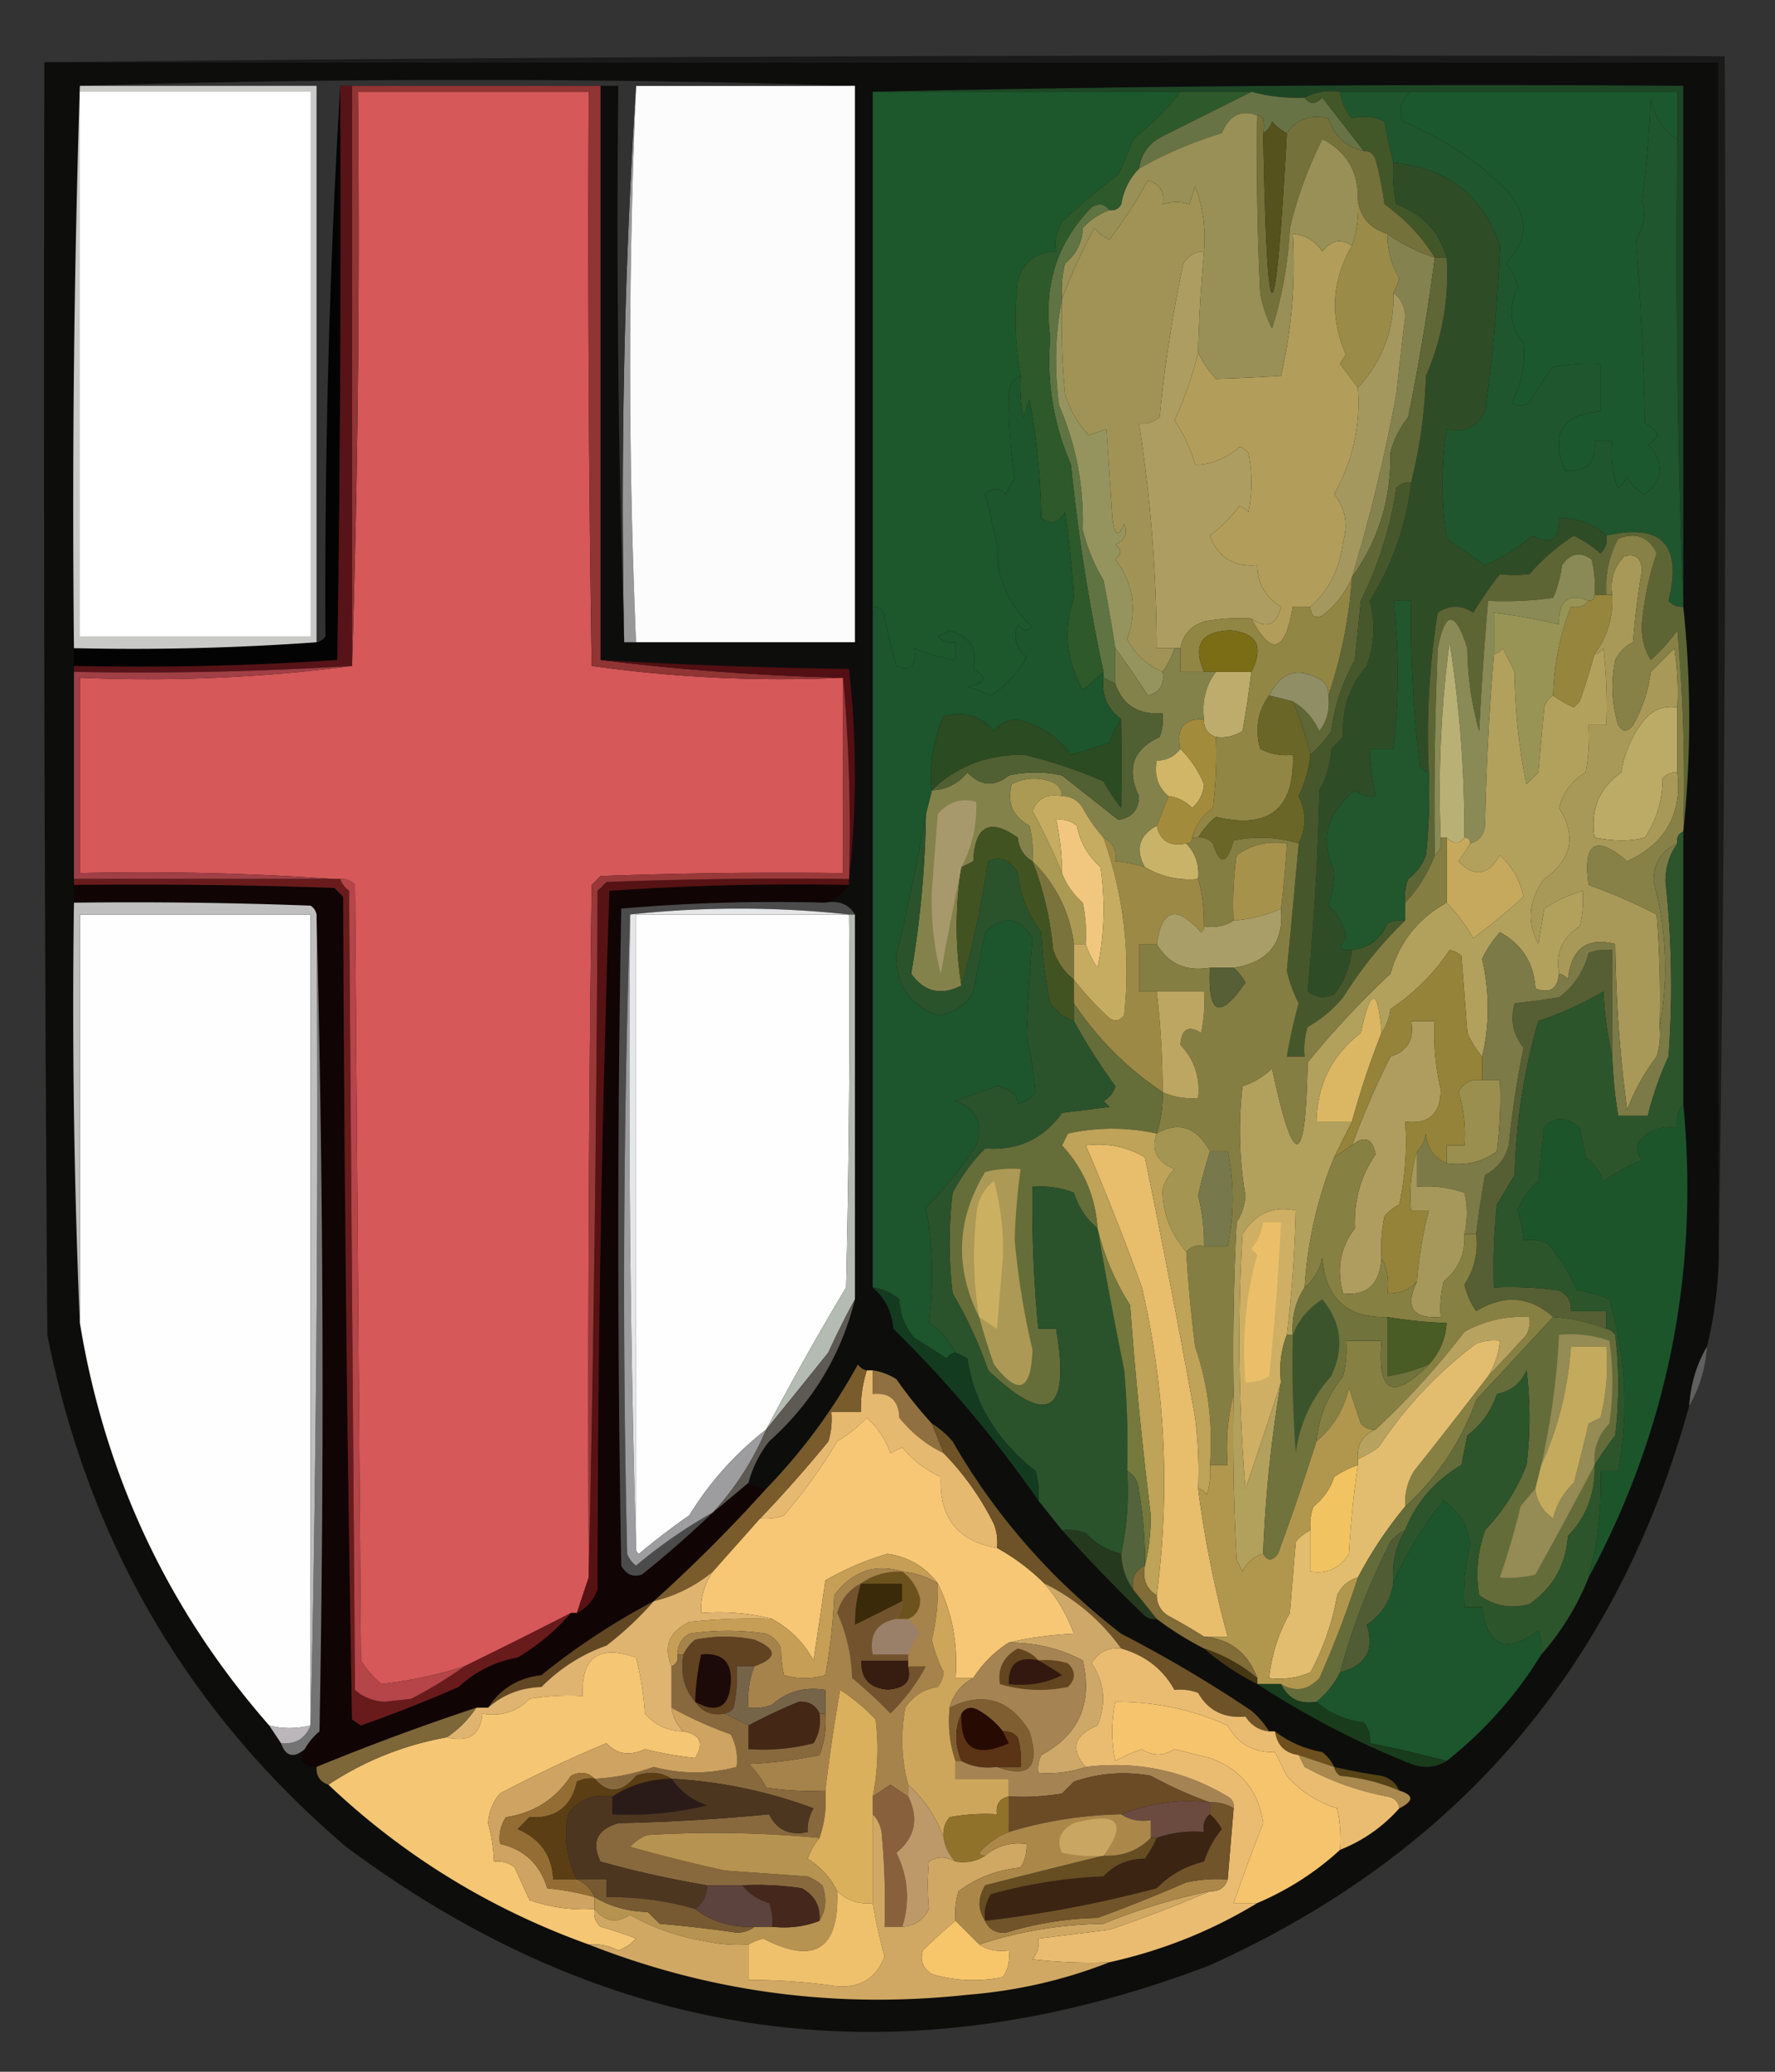 <svg xmlns="http://www.w3.org/2000/svg" width="300" height="350" style="shape-rendering:geometricPrecision;text-rendering:geometricPrecision;image-rendering:optimizeQuality;fill-rule:evenodd;clip-rule:evenodd"><rect width="100%" height="100%" fill="#333333" stroke="none"/><path style="opacity:1" fill="#0d0d0c" d="M7.5 10.5h283v202a69.964 69.964 0 0 1-2 15c-1.743 2.995-2.743 6.329-3 10-12.158 44.106-39.158 75.606-81 94.5-52.444 20.027-101.11 13.361-146-20-26.802-22.85-43.636-51.683-50.5-86.5-.5-71.666-.667-143.333-.5-215z"/><path style="opacity:1" fill="#1a1a1a" d="M7.5 10.5c94.499-1 189.165-1.333 284-1a10300.32 10300.32 0 0 1-1 203v-202H7.5z"/><path style="opacity:1" fill="#040303" d="M57.5 14.5c.167 32.335 0 64.668-.5 97a501.249 501.249 0 0 1-44.5 1v-3a431.701 431.701 0 0 0 41-1c.617-.111 1.117-.444 1.5-1-.16-31.35.672-62.35 2.5-93z"/><path style="opacity:1" fill="#1d4625" d="M147.5 15.5a4692.715 4692.715 0 0 1 137-1v87a1521.522 1521.522 0 0 1-1-78v-8h-57c-2.235-.295-4.235.039-6 1-3.07.132-6.07-.201-9-1h-64z"/><path style="opacity:1" fill="#d65859" d="M142.5 114.5v33a840.27 840.27 0 0 0-41 .5l-1.5 1.5c-.5 38.999-.667 77.999-.5 117l-2 6h-1c-6.05 3.089-12.05 6.089-18 9a74.702 74.702 0 0 1-14 3 14.833 14.833 0 0 1-3.5-4l-1-131c-.67-.752-1.504-1.086-2.5-1h-1a462.905 462.905 0 0 0-43-1v-33c15.703.651 31.036-.016 46-2a2352.875 2352.875 0 0 0 1-97h39c-.167 32.335 0 64.668.5 97 13.922 1.972 28.089 2.639 42.5 2z"/><path style="opacity:1" fill="#989899" d="M107.5 14.5a1105.276 1105.276 0 0 0 0 94h-2c-.659-31.684.007-63.018 2-94z"/><path style="opacity:1" fill="#fbfcfb" d="M107.5 14.5h37v94h-37a1105.276 1105.276 0 0 1 0-94z"/><path style="opacity:1" fill="#1c582c" d="M147.5 15.5h52c-2.264 2.93-4.931 5.597-8 8a66.737 66.737 0 0 1-2.5 6 108.048 108.048 0 0 0-9.5 8c-.952 1.545-1.285 3.212-1 5-3.363.013-5.53 1.68-6.5 5a55.328 55.328 0 0 0 .5 16c-1.193.47-1.86 1.47-2 3a86.821 86.821 0 0 0 1 14.5 9.457 9.457 0 0 0-1.5 2.5c-1.183-1.231-2.349-1.231-3.5 0a227.49 227.49 0 0 1 2 8.5c-.192 5.375 1.808 10.042 6 14-.949.617-1.782.451-2.5-.5-.825 2.201-.325 4.034 1.5 5.5a18.68 18.68 0 0 1-6 6.5 28.931 28.931 0 0 0-4-1.5c3.168-.582 3.501-1.582 1-3 .827-3.257-.506-5.424-4-6.5l-2 1c.825.886 1.825 1.219 3 1v3a29.753 29.753 0 0 1-7-2c.395 3.023-.605 4.023-3 3a89.89 89.89 0 0 1-2-8.5c-.336-1.03-1.003-1.53-2-1.5v-87z"/><path style="opacity:1" fill="#677345" d="M211.5 15.5c2.93.799 5.93 1.132 9 1 .813 1.153 1.813 1.153 3 0 2.388 3.043 4.721 6.043 7 9-3.017-.683-5.017-2.516-6-5.5-2.934-.725-5.267.108-7 2.5-.958-.453-1.792-1.12-2.5-2-.278.916-.778 1.582-1.5 2 .34-2.048.007-3.048-1-3-2.727-1.021-4.727-.021-6 3-5.026 1.522-9.693 3.522-14 6 .348-2.52 1.681-4.353 4-5.5l15-7.5z"/><path style="opacity:1" fill="#415728" d="M226.5 15.5a9.173 9.173 0 0 0 2 4.5c1.88-.51 3.713-.343 5.5.5.44 2.366.94 4.7 1.5 7-.163 2.357.003 4.69.5 7 4.391 1.596 7.225 4.596 8.5 9h-2c-2.221-3.538-5.055-6.538-8.5-9a59.176 59.176 0 0 0-1.5-7.5c-.336-1.03-1.003-1.53-2-1.5a1298.737 1298.737 0 0 0-7-9c-1.187 1.153-2.187 1.153-3 0 1.765-.961 3.765-1.295 6-1z"/><path style="opacity:1" fill="#1c582d" d="M238.5 15.5h45v8c-2.459-1.552-3.959-3.885-4.5-7a189.671 189.671 0 0 1-1.5 17.5c.706 2.142.372 4.309-1 6.5a514.85 514.85 0 0 1 1.5 31c2.543 1.376 2.709 2.543.5 3.5 2.817 3.06 2.65 5.893-.5 8.5a6.544 6.544 0 0 1-3-3 4.458 4.458 0 0 1-1.5 2 16.874 16.874 0 0 1-1-8h-3c.338 3.65-1.328 5.317-5 5-2.513-6.139-.513-9.472 6-10v-8a32.438 32.438 0 0 0-8 .5 47.178 47.178 0 0 0-4 6c-1 .667-2 .667-3 0 1.663-2.947 2.33-6.28 2-10-2.266-2.83-2.6-5.997-1-9.5a6.895 6.895 0 0 0-2-4c3.768-3.749 3.935-7.749.5-12-5.218-5.269-11.218-9.269-18-12-.64-2.043-.14-3.71 1.5-5z"/><path style="opacity:1" fill="#323233" d="M13.5 14.5a2145.679 2145.679 0 0 1 131 0h-37c-1.993 30.982-2.659 62.316-2 94a2209.101 2209.101 0 0 1-1-94h-47c-1.828 30.65-2.66 61.65-2.5 93-.383.556-.883.889-1.5 1v-94h-40z"/><path style="opacity:1" fill="#571317" d="M57.5 14.5h2v98a578.585 578.585 0 0 1-47 1v-1a501.249 501.249 0 0 0 44.5-1c.5-32.332.667-64.665.5-97z"/><path style="opacity:1" fill="#9a8b48" d="M229.5 33.5c.289 3.067 1.956 5.067 5 6-.038 2.681.629 5.181 2 7.5a11.114 11.114 0 0 1-1 2.5c.186 6.166-1.814 11.5-6 16a512.469 512.469 0 0 0-3-4 3.647 3.647 0 0 1 1-1.5c-2.784-6.429-2.451-12.596 1-18.5.888-2.554 1.221-5.221 1-8z"/><path style="opacity:1" fill="#848350" d="M234.5 39.5a28.452 28.452 0 0 0 8 4 391.537 391.537 0 0 1-4.5 27 15.384 15.384 0 0 0-3 6c.125 7.868-2.042 14.868-6.5 21a285.578 285.578 0 0 0 7.5-31c.463-4.338.963-8.67 1.5-13-.085-1.833-.752-3.166-2-4 .423-.765.757-1.598 1-2.5-1.371-2.319-2.038-4.819-2-7.5z"/><path style="opacity:1" fill="#75713b" d="M213.5 22.5c.673 35.959 2.006 35.959 4 0 1.733-2.392 4.066-3.225 7-2.5.983 2.984 2.983 4.817 6 5.5.997-.03 1.664.47 2 1.5a59.176 59.176 0 0 1 1.5 7.5c3.445 2.462 6.279 5.462 8.5 9a28.452 28.452 0 0 1-8-4c-3.044-.933-4.711-2.933-5-6 .043-4.583-1.957-7.917-6-10a70.067 70.067 0 0 0-5.5 15 67.547 67.547 0 0 1-3 17 20.641 20.641 0 0 1-2-6c-.5-9.994-.666-19.994-.5-30 1.007-.048 1.34.952 1 3z"/><path style="opacity:1" fill="#56521d" d="M217.5 22.5c-1.994 35.959-3.327 35.959-4 0 .722-.418 1.222-1.084 1.5-2 .708.88 1.542 1.547 2.5 2z"/><path style="opacity:1" fill="#a09355" d="M203.5 42.5c-1.517.01-2.684.677-3.5 2a230.197 230.197 0 0 0-4 26c-1.011.837-2.178 1.17-3.5 1 1.955 12.433 2.955 25.1 3 38h3c-.489 1.495-1.155 2.829-2 4-2.638-1.15-4.638-2.983-6-5.5 1.741-4.913 1.075-9.413-2-13.5 1.141-.925 1.141-1.759 0-2.5 1.658-.725 2.158-1.892 1.5-3.5-.974 2.378-1.641 2.044-2-1l-1-15-3 1c-1.889-1.983-3.222-4.316-4-7a128.508 128.508 0 0 1-.5-16 91.62 91.62 0 0 1 5.5-12 7.248 7.248 0 0 0 2.5 2 83.682 83.682 0 0 0 6.5-10c2.02.532 2.853 1.865 2.5 4 1.701-.466 3.201-.466 4.5 0l1-3c1.337 3.526 1.837 7.192 1.5 11z"/><path style="opacity:1" fill="#b29d5a" d="M228.5 41.5c-3.451 5.904-3.784 12.071-1 18.5a3.647 3.647 0 0 0-1 1.5 512.469 512.469 0 0 1 3 4c.508 6.263-.825 12.263-4 18 1.892 2.38 2.392 5.047 1.5 8-.509 4.5-2.343 8.167-5.5 11h-3c-1.28 7.744-3.614 8.411-7 2 2.564 1.791 4.231 1.124 5-2-2.625-1.581-3.958-3.915-4-7-3.926.362-6.592-1.305-8-5a28.071 28.071 0 0 0 5-5c.586.21 1.086.543 1.5 1a25.238 25.238 0 0 0 0-10 3.646 3.646 0 0 0-1.5-1c-2.391 2.043-4.891 3.043-7.5 3a25.766 25.766 0 0 0-3.5-7.5 60.701 60.701 0 0 0 4-11.5c.719 1.591 1.719 3.091 3 4.5a366.18 366.18 0 0 0 11-.5c1.818-7.844 2.485-15.844 2-24 2.138.203 3.805 1.203 5 3 1.465-1.924 3.132-2.257 5-1z"/><path style="opacity:1" fill="#989056" d="M212.5 19.5c-.166 10.006 0 20.006.5 30a20.641 20.641 0 0 0 2 6 67.547 67.547 0 0 0 3-17 70.067 70.067 0 0 1 5.5-15c4.043 2.083 6.043 5.417 6 10 .221 2.779-.112 5.446-1 8-1.868-1.257-3.535-.924-5 1-1.195-1.797-2.862-2.797-5-3 .485 8.156-.182 16.156-2 24-3.704.224-7.371.39-11 .5-1.281-1.409-2.281-2.909-3-4.5.135-5.681.468-11.348 1-17 .337-3.808-.163-7.474-1.5-11l-1 3c-1.299-.466-2.799-.466-4.5 0 .353-2.135-.48-3.468-2.5-4a83.682 83.682 0 0 1-6.5 10 7.248 7.248 0 0 1-2.5-2 91.62 91.62 0 0 0-5.5 12 18.452 18.452 0 0 1 .5-6c1.887-1.526 2.887-3.526 3-6a11.115 11.115 0 0 1 4.5-3c.876.13 1.543-.203 2-1 .414-2.42 1.414-4.42 3-6 4.307-2.478 8.974-4.478 14-6 1.273-3.021 3.273-4.021 6-3z"/><path style="opacity:1" fill="#1f562d" d="M226.5 15.5h12c-1.64 1.29-2.14 2.957-1.5 5 6.782 2.731 12.782 6.731 18 12 3.435 4.251 3.268 8.251-.5 12a6.895 6.895 0 0 1 2 4c-1.6 3.503-1.266 6.67 1 9.5.33 3.72-.337 7.053-2 10 1 .667 2 .667 3 0a47.178 47.178 0 0 1 4-6 32.438 32.438 0 0 1 8-.5v8c-6.513.528-8.513 3.861-6 10 3.672.317 5.338-1.35 5-5h3a16.874 16.874 0 0 0 1 8 4.458 4.458 0 0 0 1.5-2 6.544 6.544 0 0 0 3 3c3.15-2.607 3.317-5.44.5-8.5 2.209-.957 2.043-2.124-.5-3.5a514.85 514.85 0 0 0-1.5-31c1.372-2.191 1.706-4.358 1-6.5a189.671 189.671 0 0 0 1.5-17.5c.541 3.115 2.041 5.448 4.5 7-.331 26.172.002 52.172 1 78v1c-.996.086-1.829-.248-2.5-1 2.335-9.497-1.165-13.163-10.5-11-2.189-2.007-4.855-3.007-8-3 .15 3.661-1.35 4.661-4.5 3a30.318 30.318 0 0 1-8 5l-6.5-4.5c-.951-6.1-.951-12.267 0-18.5 3.047.645 5.213-.355 6.5-3 1.345-9.71 2.178-19.044 2.5-28-2.907-8.473-8.907-13.14-18-14-.56-2.3-1.06-4.634-1.5-7-1.787-.843-3.62-1.01-5.5-.5a9.173 9.173 0 0 1-2-4.5z"/><path style="opacity:1" fill="#5f7442" d="M187.5 35.5a11.115 11.115 0 0 0-4.5 3c-.113 2.474-1.113 4.474-3 6a18.452 18.452 0 0 0-.5 6c-1.153 5.819-1.319 11.819-.5 18 2.874 6.618 4.208 13.618 4 21 .773 3.07 1.94 5.903 3.5 8.5.75 3.83 1.417 7.663 2 11.5v6l-2-1v-1a318.786 318.786 0 0 1-5.5-35c-2.962-6.835-4.128-14.001-3.5-21.5-1.196-8.708 1.138-16.041 7-22 1.249-.74 2.249-.574 3 .5z"/><path style="opacity:1" fill="#a5985f" d="M235.5 49.5c1.248.834 1.915 2.167 2 4a766.371 766.371 0 0 0-1.5 13 285.578 285.578 0 0 1-7.5 31c-1.008 2.528-2.674 4.695-5 6.5-1.316.528-1.983.028-2-1.5 3.157-2.833 4.991-6.5 5.5-11 .892-2.953.392-5.62-1.5-8 3.175-5.737 4.508-11.737 4-18 4.186-4.5 6.186-9.834 6-16z"/><path style="opacity:1" fill="#c9c9c8" d="M13.5 14.5h40v94a431.701 431.701 0 0 1-41 1c-.332-31.838.002-63.504 1-95z"/><path style="opacity:1" fill="#fefffe" d="M13.5 15.5h39v92h-39v-92z"/><path style="opacity:1" fill="#903434" d="M59.5 14.5h42v97a418.36 418.36 0 0 0 41 3c-14.411.639-28.578-.028-42.5-2-.5-32.332-.667-64.665-.5-97h-39c.332 32.504-.002 64.838-1 97v-98z"/><path style="opacity:1" fill="#2e592b" d="M199.5 15.5h12l-15 7.5c-2.319 1.147-3.652 2.98-4 5.5-1.586 1.58-2.586 3.58-3 6-.457.797-1.124 1.13-2 1-.751-1.074-1.751-1.24-3-.5-5.862 5.959-8.196 13.292-7 22-.628 7.499.538 14.665 3.5 21.5a318.786 318.786 0 0 0 5.5 35 30.66 30.66 0 0 1-3.5 3c-2.8-4.939-3.3-10.106-1.5-15.5a171.113 171.113 0 0 0-1.5-14.5c-1.079 1.894-2.413 2.227-4 1a122.47 122.47 0 0 0-2-20l-1 3a24.935 24.935 0 0 1-.5-7 55.328 55.328 0 0 1-.5-16c.97-3.32 3.137-4.987 6.5-5-.285-1.788.048-3.455 1-5a108.048 108.048 0 0 1 9.5-8 66.737 66.737 0 0 0 2.5-6c3.069-2.403 5.736-5.07 8-8z"/><path style="opacity:1" fill="#96945e" d="M179.5 50.5c-.166 5.344.001 10.677.5 16 .778 2.684 2.111 5.017 4 7l3-1 1 15c.359 3.044 1.026 3.378 2 1 .658 1.608.158 2.775-1.5 3.5 1.141.741 1.141 1.575 0 2.5 3.075 4.087 3.741 8.587 2 13.5 1.362 2.517 3.362 4.35 6 5.5.353 2.135-.48 3.468-2.5 4a126.943 126.943 0 0 0-5.5-8c-.583-3.837-1.25-7.67-2-11.5-1.56-2.597-2.727-5.43-3.5-8.5.208-7.382-1.126-14.382-4-21-.819-6.181-.653-12.181.5-18z"/><path style="opacity:1" fill="#ad9d61" d="M203.5 42.5a242.956 242.956 0 0 0-1 17 60.701 60.701 0 0 1-4 11.5 25.766 25.766 0 0 1 3.5 7.5c2.609.043 5.109-.957 7.5-3 .586.21 1.086.543 1.5 1a25.238 25.238 0 0 1 0 10 3.646 3.646 0 0 0-1.5-1 28.071 28.071 0 0 1-5 5c1.408 3.695 4.074 5.362 8 5 .042 3.085 1.375 5.419 4 7-.769 3.124-2.436 3.791-5 2a32.462 32.462 0 0 0-8 .5c-2.251.748-3.584 2.248-4 4.5h-4c-.045-12.9-1.045-25.567-3-38 1.322.17 2.489-.163 3.5-1a230.197 230.197 0 0 1 4-26c.816-1.323 1.983-1.99 3.5-2z"/><path style="opacity:1" fill="#2e4d27" d="M235.5 27.5c9.093.86 15.093 5.527 18 14-.322 8.956-1.155 18.29-2.5 28-1.287 2.645-3.453 3.645-6.5 3-.951 6.233-.951 12.4 0 18.5l6.5 4.5a30.318 30.318 0 0 0 8-5c3.15 1.661 4.65.661 4.5-3 3.145-.007 5.811.993 8 3 .219 1.175-.114 2.175-1 3a19.933 19.933 0 0 0-4.5-3 34.501 34.501 0 0 0-7.5 6.5 21.405 21.405 0 0 1-5 0 69.136 69.136 0 0 0-4.5 6.5c-2-1.333-4-1.333-6 0a128.977 128.977 0 0 0-1.5 27c-.617-.111-1.117-.444-1.5-1a208.614 208.614 0 0 1-1.5-28h-3c.957 8.351.957 16.684 0 25h-4a41.541 41.541 0 0 0 1 8c-1.322.17-2.489-.163-3.5-1-4.806 3.935-5.973 8.435-3.5 13.5a20.076 20.076 0 0 1-1 6c1.636 1.434 2.636 3.267 3 5.5-1.481 1.444-1.148 2.111 1 2-.298 2.765-1.298 5.265-3 7.5-1.612.72-3.112.554-4.5-.5a491.414 491.414 0 0 0 2-34c1.194-2.123 1.86-4.457 2-7l2-2c-.271-4.616 1.063-8.616 4-12 1.31-3.674 1.477-7.341.5-11 3.876-6.191 6.209-12.858 7-20a82.568 82.568 0 0 0 2.5-18c2.775-6.315 3.942-12.982 3.5-20-1.275-4.404-4.109-7.404-8.5-9a24.935 24.935 0 0 1-.5-7z"/><path style="opacity:1" fill="#5f6736" d="M242.5 43.5h2c.442 7.018-.725 13.685-3.5 20a82.568 82.568 0 0 1-2.5 18c-.996-.086-1.829.248-2.5 1-1.008 6.69-3.008 13.023-6 19l-1 10c-2.079 3.694-3.412 7.694-4 12a20.673 20.673 0 0 1-3.5 4 52.174 52.174 0 0 0-3-9c1.953 1.126 3.453 2.792 4.5 5 1.319-1.75 1.819-3.75 1.5-6 2.177-6.369 3.51-13.035 4-20 4.458-6.132 6.625-13.132 6.5-21a15.384 15.384 0 0 1 3-6 391.537 391.537 0 0 0 4.5-27z"/><path style="opacity:1" fill="#5e6535" d="M284.5 102.5a181.045 181.045 0 0 1 0 38 289.882 289.882 0 0 0-1-34 31.84 31.84 0 0 1-4.5 5c-1.088-1.788-1.588-3.788-1.5-6 .368-4.225 1.201-8.225 2.5-12-1.305-2.806-3.472-3.64-6.5-2.5-1.576 2.95-2.243 6.117-2 9.5h-2a18.452 18.452 0 0 0-.5-6c-1.938-1.36-3.604-1.027-5 1a20.428 20.428 0 0 1-1.5 5.5 60.931 60.931 0 0 1-11 .5 591.84 591.84 0 0 0-1.5 22c-1.274-4.485-1.941-9.152-2-14-2.057-6.438-3.724-6.438-5 0a612.388 612.388 0 0 0-.5 35c-1.209 3.114-2.876 5.781-5 8a8.43 8.43 0 0 1 .5-4 8.905 8.905 0 0 0 3-4c.499-4.655.666-9.321.5-14a128.977 128.977 0 0 1 1.5-27c2-1.333 4-1.333 6 0a69.136 69.136 0 0 1 4.5-6.5c1.626.195 3.293.195 5 0a34.501 34.501 0 0 1 7.5-6.5 19.933 19.933 0 0 1 4.5 3c.886-.825 1.219-1.825 1-3 9.335-2.163 12.835 1.503 10.5 11 .671.752 1.504 1.086 2.5 1z"/><path style="opacity:1" fill="#96853d" d="M269.5 100.5h3c.192 3.753-.808 7.087-3 10a147.318 147.318 0 0 1-2.5 8l-1 1a19.602 19.602 0 0 1-3.5-2c.148-5.25 1.148-10.25 3-15 1.291.237 2.291-.096 3-1 .667 0 1-.333 1-1z"/><path style="opacity:1" fill="#908e64" d="M224.5 117.5c.319 2.25-.181 4.25-1.5 6-1.047-2.208-2.547-3.874-4.5-5l-4-1c1.988-4.088 4.988-4.921 9-2.5.752.671 1.086 1.504 1 2.5z"/><path style="opacity:1" fill="#898a55" d="M269.5 100.5c0 .667-.333 1-1 1-3.434-1.418-5.101-.085-5 4a98.901 98.901 0 0 0-11-2v7a451.194 451.194 0 0 0-1.5 29c-.236 1.619-1.069 2.619-2.5 3 0-.667-.333-1-1-1 .041-11.174-.793-22.174-2.5-33a190.267 190.267 0 0 0-1.5 33c.237 1.291-.096 2.291-1 3-.167-11.671 0-23.338.5-35 1.276-6.438 2.943-6.438 5 0 .059 4.848.726 9.515 2 14a591.84 591.84 0 0 1 1.5-22 60.931 60.931 0 0 0 11-.5 20.428 20.428 0 0 0 1.5-5.5c1.396-2.027 3.062-2.36 5-1 .495 1.973.662 3.973.5 6z"/><path style="opacity:1" fill="#83824b" d="M188.5 109.5a126.943 126.943 0 0 1 5.5 8c2.02-.532 2.853-1.865 2.5-4 .845-1.171 1.511-2.505 2-4h1v4h6c-1.726 2.32-2.393 4.987-2 8-3.41-.116-4.744 1.55-4 5-.967 1.306-2.301 1.973-4 2-.446 2.51.22 4.51 2 6l-2 5c-2.995 1.643-3.661 3.977-2 7a20.69 20.69 0 0 0-5-1c.271-1.88-.396-3.213-2-4a27.241 27.241 0 0 1-3.5-5c-.816-1.323-1.983-1.989-3.5-2-.077-1.25-.744-2.083-2-2.5-2.269-.758-4.436-.591-6.5.5-.825 3.102.175 5.436 3 7 .495 1.973.662 3.973.5 6-1.466-.847-2.3-2.18-2.5-4-4.722-3.34-7.222-2.007-7.5 4-.683.363-1.35.696-2 1a62.649 62.649 0 0 0 0 20c-3.456 1.761-6.289 1.094-8.5-2a174.804 174.804 0 0 0 2.5-27l1-4c2.429-.085 4.429-1.085 6-3 2.237 2.317 4.57 2.483 7 .5 3-.667 6-.667 9 0 3.162 2.494 6.329 4.994 9.5 7.5 2.281-.312 3.448-1.645 3.5-4-2.19-4.592-1.024-7.926 3.5-10a8.43 8.43 0 0 0 .5-4c-4.101.298-6.767-1.368-8-5v-6z"/><path style="opacity:1" fill="#989456" d="M268.5 101.5c-.709.904-1.709 1.237-3 1-1.852 4.75-2.852 9.75-3 15-.722.418-1.222 1.084-1.5 2l-1 11-2 2c-1.292-6.162-1.959-12.496-2-19l-2-4c-.383.556-.883.889-1.5 1v-7a98.901 98.901 0 0 1 11 2c-.101-4.085 1.566-5.418 5-4z"/><path style="opacity:1" fill="#bdac6b" d="M205.5 113.5h6c-.39 3.339-.89 6.673-1.5 10-1.356.88-2.856 1.214-4.5 1-1.406-.473-2.073-1.473-2-3-.393-3.013.274-5.68 2-8z"/><path style="opacity:1" fill="#2b4b22" d="M189.5 121.5c.098 4.862.098 9.862 0 15a32.367 32.367 0 0 1-3-4.5 80.218 80.218 0 0 0-13.5-4.5c-6.176-.008-11.343 1.992-15.5 6-.482-4.134.185-8.301 2-12.5 3.35-.93 6.183-.097 8.5 2.5 1.466-1.825 3.299-2.325 5.5-1.5 3.039 1.031 5.539 2.865 7.5 5.5a168.028 168.028 0 0 0 6.5-2c.494-1.526 1.161-2.859 2-4z"/><path style="opacity:1" fill="#928645" d="M228.5 97.5c-.49 6.965-1.823 13.631-4 20 .086-.996-.248-1.829-1-2.5-4.012-2.421-7.012-1.588-9 2.5-1.927 2.637-2.427 5.637-1.5 9 1.699.906 3.533 1.239 5.5 1 .35 9.142-3.983 12.642-13 10.5a14.698 14.698 0 0 0-3 3.5h-1c.531-2.044 1.698-3.711 3.5-5 .499-3.986.666-7.986.5-12 1.644.214 3.144-.12 4.5-1 .61-3.327 1.11-6.661 1.5-10 2.15-4.227.983-6.561-3.5-7-4.98.141-6.48 2.474-4.5 7h-4v-4c.416-2.252 1.749-3.752 4-4.5a32.462 32.462 0 0 1 8-.5c3.386 6.411 5.72 5.744 7-2h3c.017 1.528.684 2.028 2 1.5 2.326-1.805 3.992-3.972 5-6.5z"/><path style="opacity:1" fill="#7a6d16" d="M211.5 113.5h-8c-1.98-4.526-.48-6.859 4.5-7 4.483.439 5.65 2.773 3.5 7z"/><path style="opacity:1" fill="#696628" d="m214.5 117.5 4 1a52.174 52.174 0 0 1 3 9 21.028 21.028 0 0 1-2 7c1.324 2.698 1.324 5.364 0 8-3.578-1.089-7.245-1.255-11-.5-1.156 4.101-2.323 4.268-3.5.5-.671-.752-1.504-1.086-2.5-1a14.698 14.698 0 0 1 3-3.5c9.017 2.142 13.35-1.358 13-10.5-1.967.239-3.801-.094-5.5-1-.927-3.363-.427-6.363 1.5-9z"/><path style="opacity:1" fill="#b9b076" d="M247.5 141.5c-.848 1.125-1.848 1.125-3 0h-1a190.267 190.267 0 0 1 1.5-33c1.707 10.826 2.541 21.826 2.5 33z"/><path style="opacity:1" fill="#46582b" d="M238.5 81.5c-.791 7.142-3.124 13.809-7 20 .977 3.659.81 7.326-.5 11-2.937 3.384-4.271 7.384-4 12l-2 2c-.14 2.543-.806 4.877-2 7a491.414 491.414 0 0 1-2 34c1.388 1.054 2.888 1.22 4.5.5 1.702-2.235 2.702-4.735 3-7.5 2.874-.345 4.874-1.845 6-4.5a4.934 4.934 0 0 1 3-.5c-3.961 3.812-7.461 8.145-10.5 13a21.53 21.53 0 0 1-6 5 12.93 12.93 0 0 0-.5 5h-3a87.396 87.396 0 0 1 2-9 22.77 22.77 0 0 1-2-5.5 3879.64 3879.64 0 0 0 2-21.5c1.324-2.636 1.324-5.302 0-8a21.028 21.028 0 0 0 2-7 20.673 20.673 0 0 0 3.5-4c.588-4.306 1.921-8.306 4-12l1-10c2.992-5.977 4.992-12.31 6-19 .671-.752 1.504-1.086 2.5-1z"/><path style="opacity:1" fill="#d1b667" d="M199.5 126.5a18.196 18.196 0 0 1 4 6c-.137 1.607-.804 2.941-2 4-1.122-1.13-2.456-1.797-4-2-1.78-1.49-2.446-3.49-2-6 1.699-.027 3.033-.694 4-2z"/><path style="opacity:1" fill="#aa9a54" d="M179.5 134.5c-2.448-.49-4.115.343-5 2.5 1.895 3.48 3.562 6.98 5 10.5.708 1.878 1.874 3.545 3.5 5 .497 2.31.663 4.643.5 7h-2c-.719-5.438-3.052-10.105-7-14a18.453 18.453 0 0 0-.5-6c-2.825-1.564-3.825-3.898-3-7 2.064-1.091 4.231-1.258 6.5-.5 1.256.417 1.923 1.25 2 2.5z"/><path style="opacity:1" fill="#506032" d="m186.5 114.5 2 1c1.233 3.632 3.899 5.298 8 5a8.43 8.43 0 0 1-.5 4c-4.524 2.074-5.69 5.408-3.5 10-.052 2.355-1.219 3.688-3.5 4-3.171-2.506-6.338-5.006-9.5-7.5-3-.667-6-.667-9 0-2.43 1.983-4.763 1.817-7-.5-1.571 1.915-3.571 2.915-6 3 4.157-4.008 9.324-6.008 15.5-6a80.218 80.218 0 0 1 13.5 4.5 32.367 32.367 0 0 0 3 4.5c.098-5.138.098-10.138 0-15-2.35-1.713-3.35-4.047-3-7z"/><path style="opacity:1" fill="#bcaa67" d="M283.5 119.5v11c-.996-.086-1.829.248-2.5 1 .004 3.692-.996 7.025-3 10-2.36.658-5.193.658-8.5 0-.756-4.687.744-8.353 4.5-11 .57-3.433 1.903-6.433 4-9 1.444-1.655 3.278-2.322 5.5-2z"/><path style="opacity:1" fill="#22562c" d="M241.5 130.5a98.432 98.432 0 0 1-.5 14 8.905 8.905 0 0 1-3 4 8.43 8.43 0 0 0-.5 4v3a4.934 4.934 0 0 0-3 .5c-1.126 2.655-3.126 4.155-6 4.5-2.148.111-2.481-.556-1-2-.364-2.233-1.364-4.066-3-5.5a20.076 20.076 0 0 0 1-6c-2.473-5.065-1.306-9.565 3.5-13.5 1.011.837 2.178 1.17 3.5 1a41.541 41.541 0 0 1-1-8h4c.957-8.316.957-16.649 0-25h3c-.128 9.366.372 18.7 1.5 28 .383.556.883.889 1.5 1z"/><path style="opacity:1" fill="#a03f45" d="M59.5 112.5c-14.964 1.984-30.297 2.651-46 2v33c14.51-.329 28.843.004 43 1h-44v-35a578.585 578.585 0 0 0 47-1z"/><path style="opacity:1" fill="#a8996d" d="M162.5 146.5a654.327 654.327 0 0 0-3.5 18c-1.141-4.493-1.641-9.16-1.5-14l1-13c1.928-2.078 4.095-2.745 6.5-2 .121 3.897-.712 7.563-2.5 11z"/><path style="opacity:1" fill="#a38b3c" d="M203.5 121.5c-.073 1.527.594 2.527 2 3a72.367 72.367 0 0 1-.5 12c-1.802 1.289-2.969 2.956-3.5 5 0 .667-.333 1-1 1-2.785.584-4.452-.416-5-3l2-5c1.544.203 2.878.87 4 2 1.196-1.059 1.863-2.393 2-4a18.196 18.196 0 0 0-4-6c-.744-3.45.59-5.116 4-5z"/><path style="opacity:1" fill="#530f13" d="M101.5 111.5a924.44 924.44 0 0 0 42 1.5c1.329 11.931 1.329 23.765 0 35.5.328-11.512-.005-22.846-1-34a418.36 418.36 0 0 1-41-3z"/><path style="opacity:1" fill="#a99958" d="M283.5 119.5c-2.222-.322-4.056.345-5.5 2-2.097 2.567-3.43 5.567-4 9-3.756 2.647-5.256 6.313-4.5 11 3.307.658 6.14.658 8.5 0 2.004-2.975 3.004-6.308 3-10 .671-.752 1.504-1.086 2.5-1 .807 7.034-2.027 12.034-8.5 15-5.317-4.548-7.484-3.215-6.5 4a91.836 91.836 0 0 1 11.5 5c.5 6.325.666 12.658.5 19a12.93 12.93 0 0 1-.5 5 35.777 35.777 0 0 0-5 9 236.278 236.278 0 0 1-2-28c-4.787-1.245-7.454.755-8 6-.383-.556-.883-.889-1.5-1-.611-3.461.556-6.128 3.5-8 .495-1.973.662-3.973.5-6a22.375 22.375 0 0 0-6.5 3l-1 6c-1.99-3.768-1.657-7.435 1-11 4.653-3.269 5.486-7.269 2.5-12 .692-2.623 2.192-4.623 4.5-6 .497-2.646.664-5.313.5-8h3a84.902 84.902 0 0 0-.5-13c-.383.556-.883.889-1.5 1 2.192-2.913 3.192-6.247 3-10-.396-2.544.271-4.711 2-6.5 1.973-.538 2.973.296 3 2.5a122.515 122.515 0 0 0-1.5 12 6.547 6.547 0 0 0-3 3c-.76 3.725-.593 7.392.5 11 .774 1.211 1.607 1.211 2.5 0a23.966 23.966 0 0 0 3-9l4-4c.498 3.317.665 6.65.5 10z"/><path style="opacity:1" fill="#c8b368" d="M195.5 139.5c.548 2.584 2.215 3.584 5 3 1.575 1.614 2.241 3.614 2 6-3.254.293-6.254-.374-9-2-1.661-3.023-.995-5.357 2-7z"/><path style="opacity:1" fill="#b2a05d" d="M262.5 117.5a19.602 19.602 0 0 0 3.5 2l1-1a147.318 147.318 0 0 0 2.5-8c.617-.111 1.117-.444 1.5-1 .499 4.321.666 8.654.5 13h-3a32.462 32.462 0 0 1-.5 8c-2.308 1.377-3.808 3.377-4.5 6 2.986 4.731 2.153 8.731-2.5 12-2.657 3.565-2.99 7.232-1 11l1-6a22.375 22.375 0 0 1 6.5-3 18.453 18.453 0 0 1-.5 6c-2.944 1.872-4.111 4.539-3.5 8-.222 2.576-1.555 3.41-4 2.5-.261-4.307-2.261-7.473-6-9.5a19.953 19.953 0 0 0-3 4.5c1.286 5.642 1.286 11.142 0 16.5a16.58 16.58 0 0 1-2.5-4l-1-13a3.943 3.943 0 0 0-2-1c-2.609 3.943-5.942 7.276-10 10-.21 1.558-.71 2.891-1.5 4-.643-7.774-1.81-7.774-3.5 0-4.867 3.74-7.367 8.74-7.5 15h6a409.027 409.027 0 0 0-3 6c-2.829 6.895-4.496 14.228-5 22-1.546 2.382-2.213 5.049-2 8h-1a220.458 220.458 0 0 0 1.5-21c-3.832-.825-6.832.509-9 4a308.717 308.717 0 0 0 .5 43 835.848 835.848 0 0 0 6-18 220.13 220.13 0 0 0-3 29c-1.574.437-2.741 1.437-3.5 3l-1-2c-.5-9.327-.666-18.661-.5-28-.166-9.672 0-19.339.5-29a9.62 9.62 0 0 0 1.5-4.5 64.158 64.158 0 0 1-.5-18.5 13.24 13.24 0 0 0 5-3c3.682 17.345 5.682 17.012 6-1a149.932 149.932 0 0 1 14-15c1.5-5.339 4.666-9.339 9.5-12 1.723 1.753 3.223 3.753 4.5 6a120.538 120.538 0 0 0 8.5-7c-.589-2.776-1.922-5.11-4-7-2.019 3.429-4.352 3.762-7 1a185.977 185.977 0 0 0 2-3c1.431-.381 2.264-1.381 2.5-3 .192-9.744.692-19.41 1.5-29 .617-.111 1.117-.444 1.5-1l2 4c.041 6.504.708 12.838 2 19l2-2 1-11c.278-.916.778-1.582 1.5-2z"/><path style="opacity:1" fill="#f1c77f" d="M183.5 159.5a24.935 24.935 0 0 0-.5-7c-1.626-1.455-2.792-3.122-3.5-5a41.73 41.73 0 0 0-1-9c1.322-.17 2.489.163 3.5 1 .561 2.79 1.894 5.123 4 7a48.73 48.73 0 0 1-.5 17 16.332 16.332 0 0 1-2-4z"/><path style="opacity:1" fill="#878147" d="M284.5 140.5c-.838.342-1.172 1.008-1 2-2.769 1.271-4.102 3.438-4 6.5 2.183 8.148 2.516 16.315 1 24.5.166-6.342 0-12.675-.5-19a91.836 91.836 0 0 0-11.5-5c-.984-7.215 1.183-8.548 6.5-4 6.473-2.966 9.307-7.966 8.5-15v-11a50.464 50.464 0 0 0-.5-10l-4 4a23.966 23.966 0 0 1-3 9c-.893 1.211-1.726 1.211-2.5 0-1.093-3.608-1.26-7.275-.5-11a6.547 6.547 0 0 1 3-3c.303-4.029.803-8.029 1.5-12-.027-2.204-1.027-3.038-3-2.5-1.729 1.789-2.396 3.956-2 6.5h-1c-.243-3.383.424-6.55 2-9.5 3.028-1.14 5.195-.306 6.5 2.5-1.299 3.775-2.132 7.775-2.5 12-.088 2.212.412 4.212 1.5 6a31.84 31.84 0 0 0 4.5-5 289.882 289.882 0 0 1 1 34z"/><path style="opacity:1" fill="#100404" d="M12.5 149.5c14.67-.167 29.337 0 44 .5l1.5 1.5c.172 46.374.672 92.708 1.5 139l1.5 1a241.578 241.578 0 0 0 16.5-6.5c2.825-2.613 6.158-4.279 10-5 3.44-2.042 6.44-4.542 9-7.5h1c1.673-.843 2.84-2.176 3.5-4a3571.99 3571.99 0 0 1 2-118 459.043 459.043 0 0 1 40.5-1c-.948 1.478-2.281 2.478-4 3a302.635 302.635 0 0 0-34.5 1c-.667 37-.667 74 0 111 .837 1.507 2.004 2.007 3.5 1.5a185.376 185.376 0 0 0 12-10.5 835.698 835.698 0 0 0 6-5c.891.61 1.891.943 3 1-6 6.667-12.333 13-19 19a116.167 116.167 0 0 0-19 12.5c-3.936.461-6.936 2.294-9 5.5h-2a412.982 412.982 0 0 0-27 10c-2.507-.132-3.174-1.132-2-3a10.51 10.51 0 0 1 2.5-3c.831-46.168.665-92.168-.5-138-.11-.617-.444-1.117-1-1.5-13.33-.5-26.663-.667-40-.5v-3z"/><path style="opacity:1" fill="#7a743c" d="M174.5 145.5c3.948 3.895 6.281 8.562 7 14v6c-1.597-1.237-2.763-2.904-3.5-5-.478-5.245-1.645-10.245-3.5-15z"/><path style="opacity:1" fill="#fefefe" d="M52.5 291.5c-2.498.582-4.831.582-7 0-17.09-19.52-27.757-42.187-32-68v-69h39v137zM143.5 154.5c.167 21.003 0 42.003-.5 63a505.086 505.086 0 0 0-13.5 24c-5.184 4.02-9.517 8.853-13 14.5a126.282 126.282 0 0 0-8.5 6.5c-.399-.228-.565-.562-.5-1v-107h36z"/><path style="opacity:1" fill="#425322" d="M174.5 145.5c1.855 4.755 3.022 9.755 3.5 15 .737 2.096 1.903 3.763 3.5 5v7c-1.597-.59-2.931-1.59-4-3a74.086 74.086 0 0 1-1.5-12c-2.256-2.936-3.589-6.27-4-10-1.243-2.333-2.909-3-5-2-1.099 7.36-2.599 14.36-4.5 21a62.649 62.649 0 0 1 0-20c.65-.304 1.317-.637 2-1 .278-6.007 2.778-7.34 7.5-4 .2 1.82 1.034 3.153 2.5 4z"/><path style="opacity:1" fill="#c7a95e" d="M244.5 141.5c1.152 1.125 2.152 1.125 3 0 .667 0 1 .333 1 1-.641.982-1.307 1.982-2 3 2.648 2.762 4.981 2.429 7-1 2.078 1.89 3.411 4.224 4 7a120.538 120.538 0 0 1-8.5 7c-1.277-2.247-2.777-4.247-4.5-6v-11z"/><path style="opacity:1" fill="#9c8945" d="M186.5 141.5c1.604.787 2.271 2.12 2 4a20.69 20.69 0 0 1 5 1c2.746 1.626 5.746 2.293 9 2 .685 2.198 1.018 4.864 1 8 .065.438-.101.772-.5 1-4.14-4.661-6.64-3.994-7.5 2h-3v8h3c.665 5.661.998 11.327 1 17a53.563 53.563 0 0 1-15-15v-4a53.864 53.864 0 0 0 6 6.5c.949.617 1.782.451 2.5-.5 1.098-10.271-.069-20.271-3.5-30z"/><path style="opacity:1" fill="#737374" d="M53.5 154.5a3178.213 3178.213 0 0 1 .5 138 10.51 10.51 0 0 0-2.5 3c-1.875 1.578-3.208 1.245-4-1 2.433.227 4.1-.773 5-3a4692.715 4692.715 0 0 0 1-137z"/><path style="opacity:1" fill="#571213" d="M143.5 148.5v1a459.043 459.043 0 0 0-40.5 1 3571.99 3571.99 0 0 0-2 118c-.66 1.824-1.827 3.157-3.5 4l2-6a6692.728 6692.728 0 0 0 1.5-116l1.5-1.5a840.27 840.27 0 0 1 41-.5z"/><path style="opacity:1" fill="#4b4b4c" d="M139.5 152.5c2.281-.423 3.948.244 5 2h-1a171.668 171.668 0 0 0-37 0 1947.772 1947.772 0 0 0-.5 108 4.457 4.457 0 0 0 1.5 2 83.7 83.7 0 0 1 13-9 185.376 185.376 0 0 1-12 10.5c-1.496.507-2.663.007-3.5-1.5-.667-37-.667-74 0-111a302.635 302.635 0 0 1 34.5-1z"/><path style="opacity:1" fill="#9d9c9e" d="M106.5 154.5c-.332 35.837.002 71.504 1 107-.065.438.101.772.5 1a126.282 126.282 0 0 1 8.5-6.5c3.483-5.647 7.816-10.48 13-14.5a48.045 48.045 0 0 1-9 14 83.7 83.7 0 0 0-13 9 4.457 4.457 0 0 1-1.5-2c-.831-36.169-.664-72.169.5-108z"/><path style="opacity:1" fill="#e5e6e8" d="M143.5 154.5h-36v107a2863.174 2863.174 0 0 1-1-107 171.668 171.668 0 0 1 37 0z"/><path style="opacity:1" fill="#a99e67" d="M216.5 153.5c.533 5.766-2.134 9.099-8 10h-4c-4.048.671-7.048-.663-9-4 .86-5.994 3.36-6.661 7.5-2 .399-.228.565-.562.5-1 1.915.284 3.581-.049 5-1 2.83-.194 5.496-.861 8-2z"/><path style="opacity:1" fill="#c6ac61" d="M179.5 134.5c1.517.011 2.684.677 3.5 2a27.241 27.241 0 0 0 3.5 5c3.431 9.729 4.598 19.729 3.5 30-.718.951-1.551 1.117-2.5.5a53.864 53.864 0 0 1-6-6.5v-6h2a16.332 16.332 0 0 0 2 4 48.73 48.73 0 0 0 .5-17c-2.106-1.877-3.439-4.21-4-7-1.011-.837-2.178-1.17-3.5-1a41.73 41.73 0 0 1 1 9 104.962 104.962 0 0 0-5-10.5c.885-2.157 2.552-2.99 5-2.5z"/><path style="opacity:1" fill="#857e43" d="M201.5 141.5h1c.996-.086 1.829.248 2.5 1 1.177 3.768 2.344 3.601 3.5-.5 3.755-.755 7.422-.589 11 .5a3879.64 3879.64 0 0 1-2 21.5 22.77 22.77 0 0 0 2 5.5 87.396 87.396 0 0 0-2 9h3a12.93 12.93 0 0 1 .5-5 21.53 21.53 0 0 0 6-5c3.039-4.855 6.539-9.188 10.5-13v-3c2.124-2.219 3.791-4.886 5-8 .904-.709 1.237-1.709 1-3h1v11c-4.834 2.661-8 6.661-9.5 12a149.932 149.932 0 0 0-14 15c-.318 18.012-2.318 18.345-6 1a13.24 13.24 0 0 1-5 3 64.158 64.158 0 0 0 .5 18.5 9.62 9.62 0 0 1-1.5 4.5c-.5 9.661-.666 19.328-.5 29-.983 3.798-1.317 7.798-1 12h-3c.535-6.861-.298-13.528-2.5-20a233.707 233.707 0 0 1-1.5-16c.709-.904 1.709-1.237 3-1h4c1.116-5.349 1.116-10.683 0-16h-3c-2.287-4.099-5.287-5.099-9-3a21.435 21.435 0 0 0 1-7c1.879.841 3.879 1.175 6 1 .374-3.472-.626-6.472-3-9 .208-2.685 1.375-3.351 3.5-2 .497-2.31.663-4.643.5-7h-11v-8h3c1.952 3.337 4.952 4.671 9 4-.38 7.986 1.62 8.819 6 2.5-.556-1.011-1.222-1.844-2-2.5 5.866-.901 8.533-4.234 8-10 .442-3.654.776-7.321 1-11-3.185-.48-6.019.186-8.5 2a60.931 60.931 0 0 0-.5 11c-1.419.951-3.085 1.284-5 1 .018-3.136-.315-5.802-1-8 .241-2.386-.425-4.386-2-6 .667 0 1-.333 1-1z"/><path style="opacity:1" fill="#a7924c" d="M216.5 153.5c-2.504 1.139-5.17 1.806-8 2a60.931 60.931 0 0 1 .5-11c2.481-1.814 5.315-2.48 8.5-2a185.422 185.422 0 0 1-1 11z"/><path style="opacity:1" fill="#bfbfbf" d="M12.5 152.5c13.337-.167 26.67 0 40 .5.556.383.89.883 1 1.5.332 45.836-.001 91.503-1 137v-137h-39v69a1260.836 1260.836 0 0 1-1-71z"/><path style="opacity:1" fill="#691b1c" d="M12.5 149.5v-1h45c.283.789.783 1.456 1.5 2l1 135c1.353 1.204 3.02 1.871 5 2l4.5-.5c3.234-1.687 6.234-3.52 9-5.5 5.95-2.911 11.95-5.911 18-9-2.56 2.958-5.56 5.458-9 7.5-3.842.721-7.175 2.387-10 5a241.578 241.578 0 0 1-16.5 6.5l-1.5-1a9797.242 9797.242 0 0 1-1.5-139l-1.5-1.5c-14.663-.5-29.33-.667-44-.5z"/><path style="opacity:1" fill="#565f35" d="M204.5 163.5h4c.778.656 1.444 1.489 2 2.5-4.38 6.319-6.38 5.486-6-2.5z"/><path style="opacity:1" fill="#bca661" d="M195.5 167.5h8a24.935 24.935 0 0 1-.5 7c-2.125-1.351-3.292-.685-3.5 2 2.374 2.528 3.374 5.528 3 9-2.121.175-4.121-.159-6-1a146.023 146.023 0 0 0-1-17z"/><path style="opacity:1" fill="#555f33" d="M272.5 178.5c-.823-3.477-1.323-7.144-1.5-11a57.753 57.753 0 0 1-11 5c-2.441 8.413-3.774 17.08-4 26l-3 5a98.432 98.432 0 0 0-.5 14 60.931 60.931 0 0 1 11 .5c1.473.71 2.14 1.876 2 3.5h6v3a29.446 29.446 0 0 0-9-2c-3.92-3.52-8.253-3.853-13-1a12.793 12.793 0 0 1-2-4.5c1.677-2.547 2.344-5.38 2-8.5.39-3.339.89-6.673 1.5-10 2.056-1.083 3.389-2.75 4-5a164.298 164.298 0 0 1 2.5-16.5c-1.778-2.225-2.278-4.725-1.5-7.5 2.476-.268 4.976-.602 7.5-1 2.533-1.894 4.2-4.394 5-7.5a8.43 8.43 0 0 1 4-.5v18z"/><path style="opacity:1" fill="#dbb764" d="M233.5 174.5a141.637 141.637 0 0 0-5 15h-6c.133-6.26 2.633-11.26 7.5-15 1.69-7.774 2.857-7.774 3.5 0z"/><path style="opacity:1" fill="#1d552c" d="M172.5 63.5c-.163 2.357.003 4.69.5 7l1-3a122.47 122.47 0 0 1 2 20c1.587 1.227 2.921.894 4-1a171.113 171.113 0 0 1 1.5 14.5c-1.8 5.394-1.3 10.561 1.5 15.5a30.66 30.66 0 0 0 3.5-3v1c-.35 2.953.65 5.287 3 7-.839 1.141-1.506 2.474-2 4a168.028 168.028 0 0 1-6.5 2c-1.961-2.635-4.461-4.469-7.5-5.5-2.201-.825-4.034-.325-5.5 1.5-2.317-2.597-5.15-3.43-8.5-2.5-1.815 4.199-2.482 8.366-2 12.5l-1 4a421.747 421.747 0 0 1-5 24c-.013 4.985 2.32 8.319 7 10 2.687-.341 4.687-1.674 6-4l2-10c3.197-2.984 5.864-2.651 8 1a362.37 362.37 0 0 0-1 16.5 65.335 65.335 0 0 1 1.5 9.5c-.739 1.074-1.739 1.741-3 2-.025-1.511-1.192-2.511-3.5-3-2.328.83-4.662 1.663-7 2.5 3.604 1.334 4.771 3.834 3.5 7.5a66.52 66.52 0 0 1-8.5 10.5c1.162 6.328 1.328 12.828.5 19.5 1.966 1.28 3.466 2.947 4.5 5-.617.111-1.117.444-1.5 1l-5.5-3.5c-1.574-1.826-2.407-3.993-2.5-6.5a9.175 9.175 0 0 0-4.5-2v-115c.997-.03 1.664.47 2 1.5a89.89 89.89 0 0 0 2 8.5c2.395 1.023 3.395.023 3-3a29.753 29.753 0 0 0 7 2v-3c-1.175.219-2.175-.114-3-1l2-1c3.494 1.076 4.827 3.243 4 6.5 2.501 1.418 2.168 2.418-1 3 1.372.402 2.705.902 4 1.5a18.68 18.68 0 0 0 6-6.5c-1.825-1.466-2.325-3.299-1.5-5.5.718.951 1.551 1.117 2.5.5-4.192-3.958-6.192-8.625-6-14a227.49 227.49 0 0 0-2-8.5c1.151-1.231 2.317-1.231 3.5 0a9.457 9.457 0 0 1 1.5-2.5 86.821 86.821 0 0 1-1-14.5c.14-1.53.807-2.53 2-3z"/><path style="opacity:1" fill="#af9d5f" d="M233.5 212.5c-.291 4.473-2.458 6.473-6.5 6-1.143-4.11-.477-7.776 2-11-.202-4.659.964-8.826 3.5-12.5-.561-2.744-1.894-3.244-4-1.5a145.222 145.222 0 0 1 6.5-15c2.91-.95 4.077-2.95 3.5-6h4a39.6 39.6 0 0 0 1 11.5c.022 4.148-1.978 5.982-6 5.5a49.87 49.87 0 0 1-1 14 7.248 7.248 0 0 0-2.5 2 24.935 24.935 0 0 0-.5 7z"/><path style="opacity:1" fill="#9a8f4f" d="M250.5 182.5h3a72.367 72.367 0 0 1-.5 12c-2.481 1.814-5.315 2.48-8.5 2v-3h3a23.832 23.832 0 0 0-1-9c.82-1.611 2.154-2.278 4-2z"/><path style="opacity:1" fill="#993839" d="M142.5 114.5c.995 11.154 1.328 22.488 1 34a840.27 840.27 0 0 0-41 .5l-1.5 1.5a6692.728 6692.728 0 0 1-1.5 116c-.167-39.001 0-78.001.5-117l1.5-1.5a840.27 840.27 0 0 1 41-.5v-33z"/><path style="opacity:1" fill="#1d552b" d="M284.5 186.5c2.718 28.412-2.616 55.079-16 80 1.56-5.8 2.226-11.8 2-18h3c1.824-9.844 1.324-19.51-1.5-29a20.431 20.431 0 0 0-5.5-1.5 30.32 30.32 0 0 0-5-8 8.43 8.43 0 0 0-4-.5 20.222 20.222 0 0 0-1-5c.708-1.952 1.875-3.619 3.5-5l1-9c1.684-1.959 3.684-1.959 6 0l1 5a8.905 8.905 0 0 1 3 4 36.176 36.176 0 0 1 6.5-3.5c-1.309-1.751-.975-3.251 1-4.5 1.545-.952 3.212-1.285 5-1-.268-1.599.066-2.932 1-4z"/><path style="opacity:1" fill="#7c7a47" d="M283.5 142.5c-1.351 1.892-2.018 4.058-2 6.5a159.829 159.829 0 0 1 .5 29.5 55.622 55.622 0 0 0-3.5 10h-5a76.926 76.926 0 0 1-1-10v-18a8.43 8.43 0 0 0-4 .5c-.8 3.106-2.467 5.606-5 7.5-2.524.398-5.024.732-7.5 1-.778 2.775-.278 5.275 1.5 7.5a164.298 164.298 0 0 0-2.5 16.5c-.611 2.25-1.944 3.917-4 5-.61 3.327-1.11 6.661-1.5 10h-2c.557-2.449.557-4.782 0-7a19.372 19.372 0 0 0-8-1v-6c.768-.763 1.268-1.763 1.5-3 .22 2.473 1.386 4.14 3.5 5 3.185.48 6.019-.186 8.5-2 .499-3.986.666-7.986.5-12h-3v-4c1.286-5.358 1.286-10.858 0-16.5a19.953 19.953 0 0 1 3-4.5c3.739 2.027 5.739 5.193 6 9.5 2.445.91 3.778.076 4-2.5.617.111 1.117.444 1.5 1 .546-5.245 3.213-7.245 8-6 .113 9.393.78 18.726 2 28a35.777 35.777 0 0 1 5-9 12.93 12.93 0 0 0 .5-5c1.516-8.185 1.183-16.352-1-24.5-.102-3.062 1.231-5.229 4-6.5z"/><path style="opacity:1" fill="#b54548" d="M57.5 148.5c.996-.086 1.83.248 2.5 1l1 131a14.833 14.833 0 0 0 3.5 4 74.702 74.702 0 0 0 14-3c-2.766 1.98-5.766 3.813-9 5.5l-4.5.5c-1.98-.129-3.647-.796-5-2l-1-135c-.717-.544-1.217-1.211-1.5-2z"/><path style="opacity:1" fill="#a49652" d="M204.5 194.5a96.953 96.953 0 0 0-2 7.5 31.881 31.881 0 0 1 1 8.5c-1.291-.237-2.291.096-3 1-2.695-3.182-4.028-6.682-4-10.5a7.297 7.297 0 0 1 2-3.5c-3.021-1.273-4.021-3.273-3-6 3.713-2.099 6.713-1.099 9 3z"/><path style="opacity:1" fill="#95833a" d="M250.5 178.5v4c-1.846-.278-3.18.389-4 2a23.832 23.832 0 0 1 1 9h-3v3c-2.114-.86-3.28-2.527-3.5-5-.232 1.237-.732 2.237-1.5 3-.979 3.125-1.313 6.458-1 10h3a67.602 67.602 0 0 0-2 12c-1.32 1.442-2.986 2.108-5 2 .295-2.235-.039-4.235-1-6-.163-2.357.003-4.69.5-7a7.248 7.248 0 0 1 2.5-2 49.87 49.87 0 0 0 1-14c4.022.482 6.022-1.352 6-5.5a39.6 39.6 0 0 1-1-11.5h-4c.577 3.05-.59 5.05-3.5 6a145.222 145.222 0 0 0-6.5 15l-3 2a409.027 409.027 0 0 1 3-6 141.637 141.637 0 0 1 5-15c.79-1.109 1.29-2.442 1.5-4 4.058-2.724 7.391-6.057 10-10a3.943 3.943 0 0 1 2 1l1 13a16.58 16.58 0 0 0 2.5 4z"/><path style="opacity:1" fill="#77794c" d="M204.5 194.5h3c1.116 5.317 1.116 10.651 0 16h-4a31.881 31.881 0 0 0-1-8.5 96.953 96.953 0 0 1 2-7.5z"/><path style="opacity:1" fill="#656d39" d="M181.5 169.5a53.563 53.563 0 0 0 15 15 21.435 21.435 0 0 1-1 7 34.75 34.75 0 0 0-15 0l-1 2c3.642 3.952 5.642 8.618 6 14-1.864-1.478-3.197-3.478-4-6a15.418 15.418 0 0 0-7-1c-.11 8.025.224 16.025 1 24h3c2.466 14.286-1.368 16.619-11.5 7a70.148 70.148 0 0 0-6-13 72.464 72.464 0 0 1 0-17 32.005 32.005 0 0 1 5.5-7.5c5.475.429 9.808-1.571 13-6l8-1-1-1c1.016-.519 1.682-1.353 2-2.5a102.378 102.378 0 0 1-7-11v-3z"/><path style="opacity:1" fill="#2a532c" d="M156.5 137.5a174.804 174.804 0 0 1-2.5 27c2.211 3.094 5.044 3.761 8.5 2 1.901-6.64 3.401-13.64 4.5-21 2.091-1 3.757-.333 5 2 .411 3.73 1.744 7.064 4 10a74.086 74.086 0 0 0 1.5 12c1.069 1.41 2.403 2.41 4 3a102.378 102.378 0 0 0 7 11c-.318 1.147-.984 1.981-2 2.5l1 1-8 1c-3.192 4.429-7.525 6.429-13 6a32.005 32.005 0 0 0-5.5 7.5 72.464 72.464 0 0 0 0 17 70.148 70.148 0 0 1 6 13c10.132 9.619 13.966 7.286 11.5-7h-3a216.926 216.926 0 0 1-1-24c2.42-.208 4.753.126 7 1 .803 2.522 2.136 4.522 4 6a824.977 824.977 0 0 0 4.5 24c.499 5.657.666 11.324.5 17 .319 4.863-.014 9.53-1 14-2.289-.558-4.289-1.724-6-3.5a8.43 8.43 0 0 0-4-.5l-4-5a12.93 12.93 0 0 0-.5-5c-6.554-5.172-10.387-11.506-11.5-19a43.836 43.836 0 0 0-2-1c-1.034-2.053-2.534-3.72-4.5-5 .828-6.672.662-13.172-.5-19.5a66.52 66.52 0 0 0 8.5-10.5c1.271-3.666.104-6.166-3.5-7.5 2.338-.837 4.672-1.67 7-2.5 2.308.489 3.475 1.489 3.5 3 1.261-.259 2.261-.926 3-2a65.335 65.335 0 0 0-1.5-9.5 362.37 362.37 0 0 1 1-16.5c-2.136-3.651-4.803-3.984-8-1l-2 10c-1.313 2.326-3.313 3.659-6 4-4.68-1.681-7.013-5.015-7-10a421.747 421.747 0 0 0 5-24z"/><path style="opacity:1" fill="#a5985a" d="M239.5 194.5v6a19.372 19.372 0 0 1 8 1c.557 2.218.557 4.551 0 7 .201 3.265-.966 5.931-3.5 8a18.453 18.453 0 0 0-.5 6c-4.781.333-6.114-1.667-4-6a67.602 67.602 0 0 1 2-12h-3c-.313-3.542.021-6.875 1-10z"/><path style="opacity:1" fill="#878043" d="M233.5 212.5c.961 1.765 1.295 3.765 1 6 2.014.108 3.68-.558 5-2-2.114 4.333-.781 6.333 4 6a18.453 18.453 0 0 1 .5-6c2.534-2.069 3.701-4.735 3.5-8h2c.344 3.12-.323 5.953-2 8.5a12.793 12.793 0 0 0 2 4.5c4.747-2.853 9.08-2.52 13 1-4.312 4.646-8.645 9.313-13 14-2.507 7.02-6.507 13.02-12 18a10.098 10.098 0 0 1 1.5-6 1221.03 1221.03 0 0 0 12.5-16c2.15-2.26 4.317-4.593 6.5-7a4.934 4.934 0 0 0 .5-3c-3.957-.232-7.624.601-11 2.5a132.853 132.853 0 0 1-15 16.5c-.996.086-1.829-.248-2.5-1l-2-6c-.872 3.681-2.706 6.681-5.5 9 .384-4.104 1.884-7.771 4.5-11 .495-1.973.662-3.973.5-6h6c-.765 8.848 1.902 10.181 8 4 1.812-1.961 2.812-4.294 3-7a76.926 76.926 0 0 1-10-1c-6.812.19-10.478-3.143-11-10-.501 2.155-1.501 3.822-3 5 .504-7.772 2.171-15.105 5-22l3-2c2.106-1.744 3.439-1.244 4 1.5-2.536 3.674-3.702 7.841-3.5 12.5-2.477 3.224-3.143 6.89-2 11 4.042.473 6.209-1.527 6.5-6z"/><path style="opacity:1" fill="#ac9955" d="M165.5 222.5c-4.181-8.333-3.848-16.5 1-24.5a18.453 18.453 0 0 1 6-.5 108.627 108.627 0 0 0-1 12 129.43 129.43 0 0 0 3 18.5c-.217 7.036-2.384 7.87-6.5 2.5a110.146 110.146 0 0 1-2.5-8z"/><path style="opacity:1" fill="#cbb061" d="M165.5 222.5a61.09 61.09 0 0 1-.5-17c.129-2.503 1.129-4.503 3-6 1.139 4.158 1.639 8.491 1.5 13l-1 12a185.977 185.977 0 0 0-3-2z"/><path style="opacity:1" fill="#e8bd6c" d="M202.5 251.5a185.648 185.648 0 0 0 5 25h-4a95.74 95.74 0 0 0-6-3.5c-1.323-.816-1.989-1.983-2-3.5 2.294-17.453 1.461-34.786-2.5-52a444.291 444.291 0 0 0-9.5-24c3.611-.456 6.944.211 10 2a1705.574 1705.574 0 0 1 8.5 44c.499 3.986.666 7.986.5 12z"/><path style="opacity:1" fill="#4a5c26" d="M234.5 222.5c3.307.551 6.64.884 10 1-.188 2.706-1.188 5.039-3 7a29.417 29.417 0 0 1-7 2v-10z"/><path style="opacity:1" fill="#606060" d="M288.5 227.5c-.257 3.671-1.257 7.005-3 10 .257-3.671 1.257-7.005 3-10z"/><path style="opacity:1" fill="#133b20" d="M147.5 217.5c1.67.251 3.17.918 4.5 2 .093 2.507.926 4.674 2.5 6.5l5.5 3.5c.383-.556.883-.889 1.5-1 .65.304 1.317.637 2 1 1.113 7.494 4.946 13.828 11.5 19a12.93 12.93 0 0 1 .5 5 202.485 202.485 0 0 0-24.5-29c-.249-2.892-1.416-5.225-3.5-7z"/><path style="opacity:1" fill="#b7a25f" d="M251.5 232.5c1.13-1.815 1.796-3.815 2-6a8.43 8.43 0 0 0-4 .5c-6.47 4.84-11.97 10.673-16.5 17.5a18.473 18.473 0 0 1-3.5 2c-.19-2.459.81-4.126 3-5a132.853 132.853 0 0 0 15-16.5c3.376-1.899 7.043-2.732 11-2.5a4.934 4.934 0 0 1-.5 3 401.014 401.014 0 0 1-6.5 7z"/><path style="opacity:1" fill="#907040" d="M147.5 231.5c1.422.209 2.755.709 4 1.5a73.847 73.847 0 0 0 6 7.5l2 5c-2.919-1.413-5.419-3.413-7.5-6-.112-2.947-1.612-4.28-4.5-4v-4z"/><path style="opacity:1" fill="#cfaf63" d="M217.5 225.5c-.973 2.448-1.306 5.115-1 8a835.848 835.848 0 0 1-6 18 308.717 308.717 0 0 1-.5-43c2.168-3.491 5.168-4.825 9-4a220.458 220.458 0 0 1-1.5 21z"/><path style="opacity:1" fill="#ebbf69" d="M213.5 206.5h3a462.953 462.953 0 0 1-2 26 6.846 6.846 0 0 1-4 1c-.608-7.448.059-14.615 2-21.5l-1-1a9.175 9.175 0 0 0 2-4.5z"/><path style="opacity:1" fill="#b4bbb2" d="M143.5 154.5h1v65a135.28 135.28 0 0 0-4.5 9 3596.5 3596.5 0 0 1-10.5 13 505.086 505.086 0 0 1 13.5-24c.5-20.997.667-41.997.5-63z"/><path style="opacity:1" fill="#bea358" d="M195.5 191.5c-1.021 2.727-.021 4.727 3 6a7.297 7.297 0 0 0-2 3.5c-.028 3.818 1.305 7.318 4 10.5.316 5.344.816 10.678 1.5 16 2.202 6.472 3.035 13.139 2.5 20a12.93 12.93 0 0 1-.5 5c-.383-.556-.883-.889-1.5-1a72.367 72.367 0 0 0-.5-12 1705.574 1705.574 0 0 0-8.5-44c-3.056-1.789-6.389-2.456-10-2a444.291 444.291 0 0 1 9.5 24c3.961 17.214 4.794 34.547 2.5 52-1.756-1.052-2.423-2.719-2-5 .664-2.646.998-5.479 1-8.5a715.217 715.217 0 0 1-3.5-35.5c-2.596-4.104-4.429-8.438-5.5-13-.358-5.382-2.358-10.048-6-14l1-2a34.75 34.75 0 0 1 15 0z"/><path style="opacity:1" fill="#76793c" d="M185.5 207.5c1.071 4.562 2.904 8.896 5.5 13a715.217 715.217 0 0 0 3.5 35.5c-.002 3.021-.336 5.854-1 8.5a64.847 64.847 0 0 0-1-12.5c-.108-1.681-.775-2.848-2-3.5a145.053 145.053 0 0 0-.5-17 824.977 824.977 0 0 1-4.5-24z"/><path style="opacity:1" fill="#5d5953" d="M144.5 219.5c-2.331 9.419-7.164 17.419-14.5 24a19.51 19.51 0 0 0-3.5 7 835.698 835.698 0 0 1-6 5 48.045 48.045 0 0 0 9-14 3596.5 3596.5 0 0 0 10.5-13 135.28 135.28 0 0 1 4.5-9z"/><path style="opacity:1" fill="#e6b970" d="M146.5 231.5h1v4c2.888-.28 4.388 1.053 4.5 4 2.081 2.587 4.581 4.587 7.5 6a46.892 46.892 0 0 1 8.5 12 8.43 8.43 0 0 1 .5 4c-6.619-1.132-9.786-5.132-9.5-12a17.38 17.38 0 0 1-6.5-5l-2 1c-.847-2.372-2.181-4.372-4-6a22.755 22.755 0 0 1-5 4 87.421 87.421 0 0 1-9 12.5 8.43 8.43 0 0 1-4 .5 219.064 219.064 0 0 0 11.5-13 12.93 12.93 0 0 0 .5-5h5a21.435 21.435 0 0 1 1-7z"/><path style="opacity:1" fill="#7a5b2b" d="M146.5 231.5a21.435 21.435 0 0 0-1 7h-5a12.93 12.93 0 0 1-.5 5 219.064 219.064 0 0 1-11.5 13l-8 9a24.792 24.792 0 0 1-10 5c6.667-6 13-12.333 19-19 6.075-6.254 11.242-13.254 15.5-21 .383.556.883.889 1.5 1z"/><path style="opacity:1" fill="#f7c776" d="M168.5 261.5a35.916 35.916 0 0 1 8 6c2.16 2.457 3.827 5.291 5 8.5-3.856.177-7.523.677-11 1.5a19.583 19.583 0 0 0-6 6h-3c.446-5.745-.554-11.079-3-16-2.142-2.822-4.975-4.488-8.5-5a48.292 48.292 0 0 0-10.5 4.5c-.641 4.452-1.308 8.952-2 13.5-1.646-2.996-3.979-5.329-7-7-3.798-.983-7.798-1.317-12-1-.1-2.608.567-4.942 2-7l8-9a8.43 8.43 0 0 0 4-.5 87.421 87.421 0 0 0 9-12.5 22.755 22.755 0 0 0 5-4c1.819 1.628 3.153 3.628 4 6l2-1a17.38 17.38 0 0 0 6.5 5c-.286 6.868 2.881 10.868 9.5 12z"/><path style="opacity:1" fill="#70733c" d="M234.5 222.5v10a29.417 29.417 0 0 0 7-2c-6.098 6.181-8.765 4.848-8-4h-6a18.453 18.453 0 0 1-.5 6c-2.616 3.229-4.116 6.896-4.5 11a444.327 444.327 0 0 1-6.5 19c-.977 1.274-1.811 1.274-2.5 0a220.13 220.13 0 0 1 3-29c-.306-2.885.027-5.552 1-8h1c-.213-2.951.454-5.618 2-8 1.499-1.178 2.499-2.845 3-5 .522 6.857 4.188 10.19 11 10z"/><path style="opacity:1" fill="#3c542c" d="M218.5 225.5c.969-2.523 2.635-4.523 5-6 3.233 3.916 3.733 8.249 1.5 13-3.343 3.7-5.343 8.033-6 13-.5-6.658-.666-13.325-.5-20z"/><path style="opacity:1" fill="#e2bd6f" d="M251.5 232.5a1221.03 1221.03 0 0 1-12.5 16 10.098 10.098 0 0 0-1.5 6 70.326 70.326 0 0 0-8 12c-1.574.437-2.741 1.437-3.5 3-.817 4.615-2.317 8.949-4.5 13a13.116 13.116 0 0 1-7 1 27.939 27.939 0 0 1 3.5-11l1-12c.708-.881 1.542-1.547 2.5-2v7c2.825.419 4.991-.581 6.5-3a163.52 163.52 0 0 1 1.5-15v-1a18.473 18.473 0 0 0 3.5-2c4.53-6.827 10.03-12.66 16.5-17.5a8.43 8.43 0 0 1 4-.5c-.204 2.185-.87 4.185-2 6z"/><path style="opacity:1" fill="#646c3a" d="M262.5 222.5c3.13.2 6.13.866 9 2 .617.111 1.117.444 1.5 1a72.464 72.464 0 0 1 0 17 69.98 69.98 0 0 0-3.5 5c.17 4.714-1.33 8.714-4.5 12-.342 4.888-2.509 8.721-6.5 11.5-3.088.847-5.921.347-8.5-1.5-.61-3.736-.277-7.403 1-11a33.855 33.855 0 0 0 7-11 64.218 64.218 0 0 0 0-16c-.936 2.208-2.602 3.542-5 4-.93 2.862-2.597 5.195-5 7l-1 5c-4.497 2.653-7.663 6.32-9.5 11-.958.453-1.792 1.119-2.5 2a115.131 115.131 0 0 0-8.5 22 14.517 14.517 0 0 1-4 5c-2.813.475-4.813-.525-6-3 2.372 1.414 4.539 1.08 6.5-1a172.959 172.959 0 0 0 6.5-17 70.326 70.326 0 0 1 8-12c5.493-4.98 9.493-10.98 12-18 4.355-4.687 8.688-9.354 13-14z"/><path style="opacity:1" fill="#c4aa5c" d="m259.5 251.5 1-4c2.851-6.247 4.517-12.913 5-20h6a36.875 36.875 0 0 1-1 12l-2 1a366.92 366.92 0 0 1-2.5 10c-1.748 1.635-2.915 3.635-3.5 6-1.762-1.188-2.762-2.855-3-5z"/><path style="opacity:1" fill="#25391e" d="M179.5 258.5a8.43 8.43 0 0 1 4 .5c1.711 1.776 3.711 2.942 6 3.5.095 2.286.762 4.286 2 6l4 5a2.428 2.428 0 0 1-2-.5 282.016 282.016 0 0 1-14-14.5z"/><path style="opacity:1" fill="#958b54" d="M269.5 247.5a1027.53 1027.53 0 0 1-10 18.5 18.453 18.453 0 0 1-6 .5 133.557 133.557 0 0 0 3.5-12 81.316 81.316 0 0 1 2.5-3c.238 2.145 1.238 3.812 3 5 .585-2.365 1.752-4.365 3.5-6a366.92 366.92 0 0 0 2.5-10l2-1a36.875 36.875 0 0 0 1-12h-6c-.483 7.087-2.149 13.753-5 20a128.075 128.075 0 0 0 3-22c2.948-.277 5.781.056 8.5 1a49.226 49.226 0 0 1 0 14c-1.903 1.941-2.736 4.274-2.5 7z"/><path style="opacity:1" fill="#53643d" d="M190.5 248.5c1.225.652 1.892 1.819 2 3.5a64.847 64.847 0 0 1 1 12.5c-1.604.787-2.271 2.12-2 4-1.238-1.714-1.905-3.714-2-6 .986-4.47 1.319-9.137 1-14z"/><path style="opacity:1" fill="#f2c361" d="M229.5 247.5a163.52 163.52 0 0 0-1.5 15c-1.509 2.419-3.675 3.419-6.5 3v-7a8.43 8.43 0 0 1 .5-4 10.502 10.502 0 0 0 3.5-5 16.332 16.332 0 0 1 4-2z"/><path style="opacity:1" fill="#505c34" d="M237.5 258.5c-1.623 2.715-2.29 5.715-2 9-.494 2.987-1.994 5.321-4.5 7 1.378 4.242-.122 6.908-4.5 8a115.131 115.131 0 0 1 8.5-22c.708-.881 1.542-1.547 2.5-2z"/><path style="opacity:1" fill="#6d5327" d="M157.5 240.5c1.294.79 2.461 1.79 3.5 3 7.238 12.587 16.738 23.42 28.5 32.5a220.952 220.952 0 0 1 22 13 14.698 14.698 0 0 1 3 3.5c-1.696-.185-3.029-1.019-4-2.5-3.637.316-6.304-1.018-8-4a8.43 8.43 0 0 0-4-.5c-1.918-3.489-4.918-5.822-9-7-3.428-4.764-7.762-8.43-13-11a35.916 35.916 0 0 0-8-6 8.43 8.43 0 0 0-.5-4 46.892 46.892 0 0 0-8.5-12l-2-5z"/><path style="opacity:1" fill="#624723" d="M110.5 270.5a55.813 55.813 0 0 1-8 7.5c-4.153 1.471-7.82 3.804-11 7-3.495.119-6.495 1.285-9 3.5 2.064-3.206 5.064-5.039 9-5.5a116.167 116.167 0 0 1 19-12.5z"/><path style="opacity:1" fill="#cea869" d="M176.5 267.5c5.238 2.57 9.572 6.236 13 11-2.216-.225-3.883.608-5 2.5 2.191 3.23 2.524 6.73 1 10.5-4.013 1.675-4.679 4.008-2 7-2.554.888-5.221 1.221-8 1a4.934 4.934 0 0 1 .5-3c6.379-3.445 8.712-8.778 7-16-3.838-2.007-8.005-3.007-12.5-3 3.477-.823 7.144-1.323 11-1.5-1.173-3.209-2.84-6.043-5-8.5z"/><path style="opacity:1" fill="#b1974e" d="M232.5 241.5c-2.19.874-3.19 2.541-3 5v1a16.332 16.332 0 0 0-4 2 10.502 10.502 0 0 1-3.5 5 8.43 8.43 0 0 0-.5 4c-.958.453-1.792 1.119-2.5 2l-1 12a27.939 27.939 0 0 0-3.5 11 13.116 13.116 0 0 0 7-1c2.183-4.051 3.683-8.385 4.5-13 .759-1.563 1.926-2.563 3.5-3a172.959 172.959 0 0 1-6.5 17c-1.961 2.08-4.128 2.414-6.5 1h-4v-1c-1.591-4.269-4.591-6.602-9-7h4a185.648 185.648 0 0 1-5-25c.617.111 1.117.444 1.5 1a12.93 12.93 0 0 0 .5-5h3c-.317-4.202.017-8.202 1-12-.166 9.339 0 18.673.5 28l1 2c.759-1.563 1.926-2.563 3.5-3 .689 1.274 1.523 1.274 2.5 0a444.327 444.327 0 0 0 6.5-19c2.794-2.319 4.628-5.319 5.5-9l2 6c.671.752 1.504 1.086 2.5 1z"/><path style="opacity:1" fill="#826c37" d="M193.5 264.5c-.423 2.281.244 3.948 2 5 .011 1.517.677 2.684 2 3.5a95.74 95.74 0 0 1 6 3.5c4.409.398 7.409 2.731 9 7a27.643 27.643 0 0 0-9-5 54.18 54.18 0 0 1-8-5l-4-5c-.271-1.88.396-3.213 2-4z"/><path style="opacity:1" fill="#2d552b" d="M284.5 140.5v46c-.934 1.068-1.268 2.401-1 4-1.788-.285-3.455.048-5 1-1.975 1.249-2.309 2.749-1 4.5a36.176 36.176 0 0 0-6.5 3.5 8.905 8.905 0 0 0-3-4l-1-5c-2.316-1.959-4.316-1.959-6 0l-1 9c-1.625 1.381-2.792 3.048-3.5 5 .546 1.635.88 3.301 1 5a8.43 8.43 0 0 1 4 .5 30.32 30.32 0 0 1 5 8c1.933.251 3.766.751 5.5 1.5 2.824 9.49 3.324 19.156 1.5 29h-3c.226 6.2-.44 12.2-2 18-1.934 4.829-4.601 9.163-8 13a8.43 8.43 0 0 0-.5-4c-5.51 3.968-8.677 2.635-9.5-4h-3a33.79 33.79 0 0 1 1-10.5c-.396-3.218-1.896-5.718-4.5-7.5-3.523 4.332-6.356 8.999-8.5 14-.29-3.285.377-6.285 2-9 1.837-4.68 5.003-8.347 9.5-11l1-5c2.403-1.805 4.07-4.138 5-7 2.398-.458 4.064-1.792 5-4a64.218 64.218 0 0 1 0 16 33.855 33.855 0 0 1-7 11c-1.277 3.597-1.61 7.264-1 11 2.579 1.847 5.412 2.347 8.5 1.5 3.991-2.779 6.158-6.612 6.5-11.5 3.17-3.286 4.67-7.286 4.5-12a69.98 69.98 0 0 1 3.5-5 72.464 72.464 0 0 0 0-17c-.383-.556-.883-.889-1.5-1v-3h-6c.14-1.624-.527-2.79-2-3.5a60.931 60.931 0 0 0-11-.5 98.432 98.432 0 0 1 .5-14l3-5c.226-8.92 1.559-17.587 4-26a57.753 57.753 0 0 0 11-5c.177 3.856.677 7.523 1.5 11 .116 3.36.449 6.693 1 10h5a55.622 55.622 0 0 1 3.5-10c.743-9.852.576-19.685-.5-29.5-.018-2.442.649-4.608 2-6.5-.172-.992.162-1.658 1-2z"/><path style="opacity:1" fill="#c69e55" d="M158.5 267.5c-1.815-1.13-3.815-1.796-6-2-4.576-1.418-8.41-.085-11.5 4a99.101 99.101 0 0 1-1.5 13.5 12.494 12.494 0 0 1-7 0c-.299-1.32-.466-2.82-.5-4.5-.5-1.167-1.333-2-2.5-2.5a42.479 42.479 0 0 0-13 0c-1.323.816-1.989 1.983-2 3.5.172.992-.162 1.658-1 2-1.43-3.325-.43-5.825 3-7.5a98.432 98.432 0 0 1 14-.5c3.021 1.671 5.354 4.004 7 7 .692-4.548 1.359-9.048 2-13.5a48.292 48.292 0 0 1 10.5-4.5c3.525.512 6.358 2.178 8.5 5z"/><path style="opacity:1" fill="#614221" d="M127.5 281.5h-3a24.935 24.935 0 0 1-.5 7c-.383.556-.883.889-1.5 1-2.198.38-3.865-.287-5-2-1.869-2.135-2.536-4.802-2-8 .453-.958 1.119-1.792 2-2.5a25.238 25.238 0 0 1 10 0c3.904 1.615 3.904 3.115 0 4.5z"/><path style="opacity:1" fill="#1b0a07" d="M117.5 287.5a41.541 41.541 0 0 1 1-8c3.634-.344 5.3 1.323 5 5-.353 4.016-2.353 5.016-6 3z"/><path style="opacity:1" fill="#463713" d="M203.5 278.5a27.643 27.643 0 0 1 9 5v1a42.937 42.937 0 0 1-9-6z"/><path style="opacity:1" fill="#a6834b" d="M152.5 265.5c2.185.204 4.185.87 6 2a35.98 35.98 0 0 1-1 9.5 22.77 22.77 0 0 0 2 5.5 4.933 4.933 0 0 1-1 2.5c-2.348.346-4.181 1.513-5.5 3.5-.814 4.52-.647 8.854.5 13v2a185.977 185.977 0 0 1-3-2 185.977 185.977 0 0 1-3 2 40.477 40.477 0 0 0 .5-13 32.008 32.008 0 0 0-6-5 298.443 298.443 0 0 0-2.5 17 50.464 50.464 0 0 1-10-.5 13.92 13.92 0 0 0-3-4 74.086 74.086 0 0 0 12-1.5 15.418 15.418 0 0 0 1-7v-4c-3.483-.584-6.483.249-9 2.5a8.43 8.43 0 0 1-4 .5c-.202-2.45.131-4.783 1-7 3.904-1.385 3.904-2.885 0-4.5a25.238 25.238 0 0 0-10 0c-.881.708-1.547 1.542-2 2.5h-1c.011-1.517.677-2.684 2-3.5a42.479 42.479 0 0 1 13 0c1.167.5 2 1.333 2.5 2.5.034 1.68.201 3.18.5 4.5 2.333.667 4.667.667 7 0a99.101 99.101 0 0 0 1.5-13.5c3.09-4.085 6.924-5.418 11.5-4z"/><path style="opacity:1" fill="#371d10" d="M153.5 280.5v1c.728 2.471-.438 3.805-3.5 4-3.082-.248-4.582-1.915-4.5-5h8z"/><path style="opacity:1" fill="#9b8069" d="M151.5 273.5h2c.778.656 1.444 1.489 2 2.5-.929 1.077-1.596 2.244-2 3.5h-6c-.609-3.378.724-5.378 4-6z"/><path style="opacity:1" fill="#72532e" d="M145.5 267.5a21.435 21.435 0 0 0-1 7 405.62 405.62 0 0 0 8-4 5.727 5.727 0 0 1-1 3c-3.276.622-4.609 2.622-4 6h6v1h-8c-.082 3.085 1.418 4.752 4.5 5 3.062-.195 4.228-1.529 3.5-4h3c-1.516 2.874-3.516 5.541-6 8a76.236 76.236 0 0 0-6.5-6c-.106-3.901-.939-7.568-2.5-11 .595-2.261 1.929-3.928 4-5z"/><path style="opacity:1" fill="#3a2a09" d="M145.5 267.5h7v3a405.62 405.62 0 0 1-8 4 21.435 21.435 0 0 1 1-7z"/><path style="opacity:1" fill="#6c521d" d="M152.5 265.5c1.492 1.107 2.492 2.607 3 4.5.113 1.699-.553 2.866-2 3.5h-2a5.727 5.727 0 0 0 1-3v-3h-7c2.015-1.424 4.348-2.09 7-2z"/><path style="opacity:1" fill="#1d562c" d="M260.5 279.5c-4.248 6.918-9.581 12.918-16 18a187.142 187.142 0 0 0-13-3c.17-1.322-.163-2.489-1-3.5-3.092-.383-5.758-1.55-8-3.5a14.517 14.517 0 0 0 4-5c4.378-1.092 5.878-3.758 4.5-8 2.506-1.679 4.006-4.013 4.5-7 2.144-5.001 4.977-9.668 8.5-14 2.604 1.782 4.104 4.282 4.5 7.5a33.79 33.79 0 0 0-1 10.5h3c.823 6.635 3.99 7.968 9.5 4a8.43 8.43 0 0 1 .5 4z"/><path style="opacity:1" fill="#766449" d="M127.5 281.5c-.869 2.217-1.202 4.55-1 7a8.43 8.43 0 0 0 4-.5c2.517-2.251 5.517-3.084 9-2.5v4h-1c-.634-1.447-1.801-2.113-3.5-2a97.997 97.997 0 0 0-8.5 4l-4-2c.617-.111 1.117-.444 1.5-1 .497-2.31.663-4.643.5-7h3z"/><path style="opacity:1" fill="#7f5f31" d="M168.5 298.5h4a12.93 12.93 0 0 0-.5-5c-.671-.752-1.504-1.086-2.5-1-1.074-1.385-2.407-2.551-4-3.5-1.249-.74-2.249-.573-3 .5-1.157 2.526-1.157 5.193 0 8h-1c-.977-2.787-1.31-5.787-1-9 5.611-2.802 10.111-1.469 13.5 4 1.836 5.994.003 7.994-5.5 6z"/><path style="opacity:1" fill="#dfb470" d="M120.5 265.5c-1.433 2.058-2.1 4.392-2 7 4.202-.317 8.202.017 12 1a98.432 98.432 0 0 0-14 .5c-3.43 1.675-4.43 4.175-3 7.5v7c.233 1.562.9 2.895 2 4-2.599-.049-4.766-1.049-6.5-3a51.727 51.727 0 0 0-1.5-9.5c-6.32-2.164-9.32.003-9 6.5a40.911 40.911 0 0 0-9 .5c-2.169 2.203-4.835 3.036-8 2.5-.26 3.568-2.26 4.901-6 4 1.973-1.306 3.64-2.973 5-5h2c2.505-2.215 5.505-3.381 9-3.5 3.18-3.196 6.847-5.529 11-7a55.813 55.813 0 0 0 8-7.5 24.792 24.792 0 0 0 10-5z"/><path style="opacity:1" fill="#193c1c" d="M212.5 284.5h4c1.187 2.475 3.187 3.475 6 3 2.242 1.95 4.908 3.117 8 3.5.837 1.011 1.17 2.178 1 3.5 4.445.863 8.778 1.863 13 3-1.788 1.122-3.788 1.289-6 .5a146.855 146.855 0 0 1-26-13.5z"/><path style="opacity:1" fill="#f5c673" d="M115.5 292.5c2.889.499 3.556 1.999 2 4.5a62.392 62.392 0 0 1-8.5-1.5c-2.568 1.214-4.735.881-6.5-1a215.389 215.389 0 0 0-18 8.5c-1.219 1.438-1.885 3.105-2 5 .577 2.137.91 4.304 1 6.5 1.322-.17 2.489.163 3.5 1 .837 1.851 1.67 3.684 2.5 5.5a27.865 27.865 0 0 0 11 1.5c-.219 1.175.114 2.175 1 3a51.28 51.28 0 0 1 6 2 7.293 7.293 0 0 1-3 2 9.108 9.108 0 0 0-5-1c-16.648-5.98-31.315-14.98-44-27 6.104-4.035 12.77-6.702 20-8 3.74.901 5.74-.432 6-4 3.165.536 5.831-.297 8-2.5a40.911 40.911 0 0 1 9-.5c-.32-6.497 2.68-8.664 9-6.5a51.727 51.727 0 0 1 1.5 9.5c1.734 1.951 3.901 2.951 6.5 3z"/><path style="opacity:1" fill="#bab6b9" d="M45.5 291.5c2.169.582 4.502.582 7 0-.9 2.227-2.567 3.227-5 3l-2-3z"/><path style="opacity:1" fill="#452715" d="M138.5 289.5c.285 1.788-.048 3.455-1 5a34.301 34.301 0 0 1-11 1v-4a97.997 97.997 0 0 1 8.5-4c1.699-.113 2.866.553 3.5 2z"/><path style="opacity:1" fill="#270a01" d="M169.5 292.5c.304.65.637 1.317 1 2-5.628 2.533-8.294.867-8-5 .751-1.073 1.751-1.24 3-.5 1.593.949 2.926 2.115 4 3.5z"/><path style="opacity:1" fill="#7d6638" d="M80.5 288.5c-1.36 2.027-3.027 3.694-5 5-7.23 1.298-13.896 3.965-20 8-1.406-.473-2.073-1.473-2-3a412.982 412.982 0 0 1 27-10z"/><path style="opacity:1" fill="#6d501d" d="M215.5 292.5c2.328 1.8 4.995 2.967 8 3.5.881.708 1.547 1.542 2 2.5l-6-2c-2.333-.333-3.667-1.667-4-4z"/><path style="opacity:1" fill="#88693e" d="M114.5 279.5h1c-.536 3.198.131 5.865 2 8 1.135 1.713 2.802 2.38 5 2l4 2v4c3.74.259 7.406-.074 11-1 .952-1.545 1.285-3.212 1-5h1a15.418 15.418 0 0 1-1 7 74.086 74.086 0 0 1-12 1.5 13.92 13.92 0 0 1 3 4c3.317.498 6.65.665 10 .5.221 2.779-.112 5.446-1 8a188.322 188.322 0 0 0-29-.5 7.293 7.293 0 0 0-3 2 275.746 275.746 0 0 0 16 4l14 1c.916.374 1.75.874 2.5 1.5.789 2.212.622 4.212-.5 6 .171-2.493-.829-4.326-3-5.5a50.464 50.464 0 0 0-10-.5h-6a174.472 174.472 0 0 1-18-4c-1.606-3.257-.606-5.424 3-6.5a337.816 337.816 0 0 0 25.5-1.5c1.287 2.645 3.453 3.645 6.5 3a6.846 6.846 0 0 1 1-4 81.478 81.478 0 0 0-24-5c-1.788-1.122-3.788-1.289-6-.5-2.406 2.938-4.74 3.105-7 .5a34.366 34.366 0 0 0 10-2c4.687 1.244 9.354 1.244 14 0 .239-1.967-.094-3.801-1-5.5a68.206 68.206 0 0 1-10-4.5v-7c.838-.342 1.172-1.008 1-2z"/><path style="opacity:1" fill="#cea65b" d="M158.5 267.5c2.446 4.921 3.446 10.255 3 16h3c-2.055 1.059-3.389 2.725-4 5-.31 3.213.023 6.213 1 9v3h9v3c-1.548.321-2.215 1.321-2 3a32.462 32.462 0 0 0-8 .5c-.837 1.011-1.17 2.178-1 3.5-1.244-3.482-3.244-6.482-6-9-1.147-4.146-1.314-8.48-.5-13 1.319-1.987 3.152-3.154 5.5-3.5a4.933 4.933 0 0 0 1-2.5 22.77 22.77 0 0 1-2-5.5 35.98 35.98 0 0 0 1-9.5z"/><path style="opacity:1" fill="#5b3315" d="M162.5 289.5c-.294 5.867 2.372 7.533 8 5a43.836 43.836 0 0 1-1-2c.996-.086 1.829.248 2.5 1a12.93 12.93 0 0 1 .5 5h-4c-2.235.295-4.235-.039-6-1-1.157-2.807-1.157-5.474 0-8z"/><path style="opacity:1" fill="#a58353" d="M170.5 277.5c4.495-.007 8.662.993 12.5 3 1.712 7.222-.621 12.555-7 16a4.934 4.934 0 0 0-.5 3c2.779.221 5.446-.112 8-1 8.646-1.062 16.646.605 24 5 .798.457 1.131 1.124 1 2-1.208-.734-2.541-1.067-4-1a69.339 69.339 0 0 1-10-4.5c-4.426-.791-8.759-.457-13 1l-2 2a40.914 40.914 0 0 1-9 .5v-3h-9v-3h1c1.765.961 3.765 1.295 6 1 5.503 1.994 7.336-.006 5.5-6-3.389-5.469-7.889-6.802-13.5-4 .611-2.275 1.945-3.941 4-5a19.583 19.583 0 0 1 6-6z"/><path style="opacity:1" fill="#63451f" d="M175.5 280.5a12.93 12.93 0 0 1 5 .5c1.333 1.333 1.333 2.667 0 4-3.923.793-7.756.626-11.5-.5-.417-2.614.583-4.614 3-6 1.459.308 2.626.975 3.5 2z"/><path style="opacity:1" fill="#32180e" d="M175.5 280.5a51.22 51.22 0 0 1 4 2.5c-2.778 1.392-5.778 1.892-9 1.5-.116-3.41 1.55-4.744 5-4z"/><path style="opacity:1" fill="#564316" d="M225.5 298.5a99.899 99.899 0 0 0 8 1.5c1.442.377 2.442 1.21 3 2.5a32.126 32.126 0 0 0-10-2.5c-.556-.383-.889-.883-1-1.5z"/><path style="opacity:1" fill="#cfa361" d="M113.5 288.5a68.206 68.206 0 0 0 10 4.5c.906 1.699 1.239 3.533 1 5.5-4.646 1.244-9.313 1.244-14 0a34.366 34.366 0 0 1-10 2c-1.1-1.098-2.434-1.265-4-.5-2.638 3.975-6.305 6.308-11 7-.88 1.356-1.213 2.856-1 4.5 4.076.907 6.743 3.407 8 7.5 2.754.272 5.42.772 8 1.5v2a27.865 27.865 0 0 1-11-1.5c-.83-1.816-1.663-3.649-2.5-5.5-1.011-.837-2.178-1.17-3.5-1a29.513 29.513 0 0 0-1-6.5c.115-1.895.781-3.562 2-5a215.389 215.389 0 0 1 18-8.5c1.765 1.881 3.932 2.214 6.5 1a62.392 62.392 0 0 0 8.5 1.5c1.556-2.501.889-4.001-2-4.5-1.1-1.105-1.767-2.438-2-4z"/><path style="opacity:1" fill="#a9894e" d="m219.5 296.5 6 2c.111.617.444 1.117 1 1.5a32.126 32.126 0 0 1 10 2.5c2.485.76 2.485 1.76 0 3-.12-1.086-.787-1.753-2-2a46.747 46.747 0 0 1-14-5 43.836 43.836 0 0 1-1-2z"/><path style="opacity:1" fill="#f6c46d" d="M226.5 312.5c-4.124 3.781-8.791 6.781-14 9h-4a330.998 330.998 0 0 1 5-13.5c-.778-5.448-3.778-9.115-9-11l-6-1.5c-1.859 1.19-3.692 1.19-5.5 0a27.07 27.07 0 0 0-4.5 2c-.692-3.27-.692-6.603 0-10 6.705-.043 13.039 1.29 19 4 1.68 3.075 4.346 4.575 8 4.5l2 4c2.292 2.618 5.126 4.451 8.5 5.5.497 2.31.663 4.643.5 7z"/><path style="opacity:1" fill="#6b4b26" d="M204.5 304.5c-5.097-.601-10.097.066-15 2-6.555.139-12.888 1.139-19 3v-6a40.914 40.914 0 0 0 9-.5l2-2c4.241-1.457 8.574-1.791 13-1a69.339 69.339 0 0 0 10 4.5z"/><path style="opacity:1" fill="#6b4a40" d="M204.5 304.5v2c-.904.709-1.237 1.709-1 3-2.779-.221-5.446.112-8 1h-1v-3c-1.915.284-3.581-.049-5-1 4.903-1.934 9.903-2.601 15-2z"/><path style="opacity:1" fill="#eabc72" d="M189.5 278.5c4.082 1.178 7.082 3.511 9 7a8.43 8.43 0 0 1 4 .5c1.696 2.982 4.363 4.316 8 4 .971 1.481 2.304 2.315 4 2.5h1c.333 2.333 1.667 3.667 4 4 .304.65.637 1.317 1 2a46.747 46.747 0 0 0 14 5c1.213.247 1.88.914 2 2-2.799 3.137-6.132 5.471-10 7a24.935 24.935 0 0 0-.5-7c-3.374-1.049-6.208-2.882-8.5-5.5l-2-4c-3.654.075-6.32-1.425-8-4.5-5.961-2.71-12.295-4.043-19-4-.692 3.397-.692 6.73 0 10a27.07 27.07 0 0 1 4.5-2c1.808 1.19 3.641 1.19 5.5 0l6 1.5c5.222 1.885 8.222 5.552 9 11a330.998 330.998 0 0 0-5 13.5h4c-7.728 4.692-16.062 8.026-25 10a84.902 84.902 0 0 1-13-.5c.837-1.011 1.17-2.178 1-3.5l12-1.5a232.568 232.568 0 0 0 17-6.5c1.527.073 2.527-.594 3-2l1-12c.131-.876-.202-1.543-1-2-7.354-4.395-15.354-6.062-24-5-2.679-2.992-2.013-5.325 2-7 1.524-3.77 1.191-7.27-1-10.5 1.117-1.892 2.784-2.725 5-2.5z"/><path style="opacity:1" fill="#2a1b19" d="M113.5 300.5c1.486 2.119 3.486 3.619 6 4.5a55.824 55.824 0 0 1-16 1.5v-3c2.985-1.945 6.318-2.945 10-3z"/><path style="opacity:1" fill="#89603c" d="M153.5 303.5c1.814 3.765 1.148 6.932-2 9.5 1.983 4.083 2.317 8.25 1 12.5h-3a128.507 128.507 0 0 0-.5-16c-.232-1.237-.732-2.237-1.5-3v-3c.982-.641 1.982-1.307 3-2 1.018.693 2.018 1.359 3 2z"/><path style="opacity:1" fill="#dbb05d" d="M147.5 303.5v18c-2.358.247-4.358-.419-6-2-1.104-2.247-2.771-4.08-5-5.5a11.803 11.803 0 0 1 2-3.5c.888-2.554 1.221-5.221 1-8a298.443 298.443 0 0 1 2.5-17 32.008 32.008 0 0 1 6 5 40.477 40.477 0 0 1-.5 13z"/><path style="opacity:1" fill="#90722a" d="M170.5 303.5v6c-1.878.708-3.545 1.874-5 3.5.228.399.562.565 1 .5-1.419.951-3.085 1.284-5 1-1.1-1.105-1.767-2.438-2-4-.17-1.322.163-2.489 1-3.5a32.462 32.462 0 0 1 8-.5c-.215-1.679.452-2.679 2-3z"/><path style="opacity:1" fill="#946d35" d="M100.5 300.5a4.934 4.934 0 0 0-3 .5c-.932 4.26-3.598 6.26-8 6l-2 2c3.823 1.641 5.823 4.474 6 8.5h4c1.4.6 2.4 1.6 3 3a46.064 46.064 0 0 0-8-1.5c-1.257-4.093-3.924-6.593-8-7.5-.213-1.644.12-3.144 1-4.5 4.695-.692 8.362-3.025 11-7 1.566-.765 2.9-.598 4 .5z"/><path style="opacity:1" fill="#3b2412" d="M204.5 306.5c.778.656 1.444 1.489 2 2.5a17.729 17.729 0 0 0-3 5.5c-3.115.724-5.782 2.224-8 4.5a205.207 205.207 0 0 1-29 5.5c-.214-1.644.12-3.144 1-4.5a84.613 84.613 0 0 1 19-3c1.859-1.981 4.192-2.981 7-3a18.473 18.473 0 0 0 2-3.5c2.554-.888 5.221-1.221 8-1-.237-1.291.096-2.291 1-3z"/><path style="opacity:1" fill="#5c3e14" d="M113.5 300.5c-3.682.055-7.015 1.055-10 3-3.152-.541-5.652.459-7.5 3-.758 3.862-.258 7.528 1.5 11h-4c-.177-4.026-2.177-6.859-6-8.5l2-2c4.402.26 7.068-1.74 8-6a4.934 4.934 0 0 1 3-.5c2.26 2.605 4.594 2.438 7-.5 2.212-.789 4.212-.622 6 .5z"/><path style="opacity:1" fill="#b79351" d="M138.5 310.5a11.803 11.803 0 0 0-2 3.5c2.229 1.42 3.896 3.253 5 5.5.358 9.814-3.809 12.48-12.5 8-.902.243-1.735.577-2.5 1a24.935 24.935 0 0 1-7-.5c-4.7-.749-9.033-2.249-13-4.5-2.322 1.502-4.322 1.168-6-1v-2c2.689 1.61 5.689 2.443 9 2.5l2 2c4.35.368 8.683.868 13 1.5 1.226-.02 2.226-.353 3-1h3c2.885.306 5.552-.027 8-1 1.122-1.788 1.289-3.788.5-6a9.454 9.454 0 0 0-2.5-1.5l-14-1a275.746 275.746 0 0 1-16-4 7.293 7.293 0 0 1 3-2c9.68-.579 19.347-.412 29 .5z"/><path style="opacity:1" fill="#4d3620" d="M113.5 300.5a81.478 81.478 0 0 1 24 5 6.846 6.846 0 0 0-1 4c-3.047.645-5.213-.355-6.5-3a337.816 337.816 0 0 1-25.5 1.5c-3.606 1.076-4.606 3.243-3 6.5a174.472 174.472 0 0 0 18 4c-.027 1.699-.694 3.033-2 4-4.807-1.393-9.807-2.06-15-2v-3h-5c-1.758-3.472-2.258-7.138-1.5-11 1.848-2.541 4.348-3.541 7.5-3v3a55.824 55.824 0 0 0 16-1.5c-2.514-.881-4.514-2.381-6-4.5z"/><path style="opacity:1" fill="#664d22" d="M194.5 310.5h1a18.473 18.473 0 0 1-2 3.5c-2.808.019-5.141 1.019-7 3a84.613 84.613 0 0 0-19 3c-.88 1.356-1.214 2.856-1 4.5-1.254-1.857-1.254-3.857 0-6a1524.623 1524.623 0 0 1 20-5c3.191.162 5.858-.838 8-3z"/><path style="opacity:1" fill="#d0a863" d="M147.5 306.5c.768.763 1.268 1.763 1.5 3 .499 5.323.666 10.656.5 16h3c2.082-.124 3.582-1.124 4.5-3a42.254 42.254 0 0 1 0-8c1.414-.913 2.914-.913 4.5 0 1.915.284 3.581-.049 5-1 1.979-1.668 4.312-2.334 7-2a6.846 6.846 0 0 1-1 4c-3.923.382-7.423 1.715-10.5 4a12.93 12.93 0 0 0-.5 5 81.338 81.338 0 0 0-5.5 5c-.54 1.635-.04 2.968 1.5 4a24.551 24.551 0 0 0 12 .5c.88-1.356 1.214-2.856 1-4.5-1.915.284-3.581-.049-5-1 6.707-2.209 13.707-3.376 21-3.5a101.182 101.182 0 0 1 18-5.5 232.568 232.568 0 0 1-17 6.5l-12 1.5c.17 1.322-.163 2.489-1 3.5 4.321.499 8.654.666 13 .5-7.606 2.997-15.606 4.831-24 5.5-22.175 2.396-43.508-.437-64-8.5a9.108 9.108 0 0 1 5 1 7.293 7.293 0 0 0 3-2 51.28 51.28 0 0 0-6-2c-.886-.825-1.219-1.825-1-3 1.678 2.168 3.678 2.502 6 1 3.967 2.251 8.3 3.751 13 4.5 2.31.497 4.643.663 7 .5v6a96.55 96.55 0 0 1 14.5 1c4.222.479 7.056-1.188 8.5-5a87.396 87.396 0 0 1-2-9v-15z"/><path style="opacity:1" fill="#ab874a" d="M189.5 306.5c1.419.951 3.085 1.284 5 1v3c-2.142 2.162-4.809 3.162-8 3a1524.623 1524.623 0 0 0-20 5c-1.254 2.143-1.254 4.143 0 6 .634 1.447 1.801 2.113 3.5 2a56.531 56.531 0 0 1 15.5-2.5 270.562 270.562 0 0 0 15-6 24.935 24.935 0 0 1 7-.5c-.473 1.406-1.473 2.073-3 2a101.182 101.182 0 0 0-18 5.5c-7.293.124-14.293 1.291-21 3.5l-4-4a12.93 12.93 0 0 1 .5-5c3.077-2.285 6.577-3.618 10.5-4a6.846 6.846 0 0 0 1-4c-2.688-.334-5.021.332-7 2-.438.065-.772-.101-1-.5 1.455-1.626 3.122-2.792 5-3.5 6.112-1.861 12.445-2.861 19-3z"/><path style="opacity:1" fill="#caa663" d="M186.5 313.5a24.935 24.935 0 0 1-7-.5c-1-2.091-.333-3.757 2-5 7.472-2.009 9.138-.175 5 5.5z"/><path style="opacity:1" fill="#775a31" d="M97.5 317.5h5v3c5.193-.06 10.193.607 15 2 2.881 2.18 6.214 3.18 10 3-.774.647-1.774.98-3 1a214.615 214.615 0 0 0-13-1.5l-2-2c-3.311-.057-6.311-.89-9-2.5-.6-1.4-1.6-2.4-3-3z"/><path style="opacity:1" fill="#bd9969" d="M153.5 301.5c2.756 2.518 4.756 5.518 6 9 .233 1.562.9 2.895 2 4-1.586-.913-3.086-.913-4.5 0a42.254 42.254 0 0 0 0 8c-.918 1.876-2.418 2.876-4.5 3 1.317-4.25.983-8.417-1-12.5 3.148-2.568 3.814-5.735 2-9.5v-2z"/><path style="opacity:1" fill="#45271b" d="M125.5 318.5c3.35-.165 6.683.002 10 .5 2.171 1.174 3.171 3.007 3 5.5-2.448.973-5.115 1.306-8 1a8.43 8.43 0 0 0-.5-4c-1.878-.553-3.378-1.553-4.5-3z"/><path style="opacity:1" fill="#5d433d" d="M119.5 318.5h6c1.122 1.447 2.622 2.447 4.5 3a8.43 8.43 0 0 1 .5 4h-3c-3.786.18-7.119-.82-10-3 1.306-.967 1.973-2.301 2-4z"/><path style="opacity:1" fill="#72542a" d="M204.5 304.5c1.459-.067 2.792.266 4 1l-1 12a24.935 24.935 0 0 0-7 .5 270.562 270.562 0 0 1-15 6 56.531 56.531 0 0 0-15.5 2.5c-1.699.113-2.866-.553-3.5-2a205.207 205.207 0 0 0 29-5.5c2.218-2.276 4.885-3.776 8-4.5a17.729 17.729 0 0 1 3-5.5c-.556-1.011-1.222-1.844-2-2.5v-2z"/><path style="opacity:1" fill="#f7c66b" d="m161.5 324.5 4 4c1.419.951 3.085 1.284 5 1 .214 1.644-.12 3.144-1 4.5-4.041.827-8.041.66-12-.5-1.54-1.032-2.04-2.365-1.5-4a81.338 81.338 0 0 1 5.5-5z"/><path style="opacity:1" fill="#f0c16c" d="M141.5 319.5c1.642 1.581 3.642 2.247 6 2a87.396 87.396 0 0 0 2 9c-1.444 3.812-4.278 5.479-8.5 5a96.55 96.55 0 0 0-14.5-1v-6a11.123 11.123 0 0 1 2.5-1c8.691 4.48 12.858 1.814 12.5-8z"/></svg>